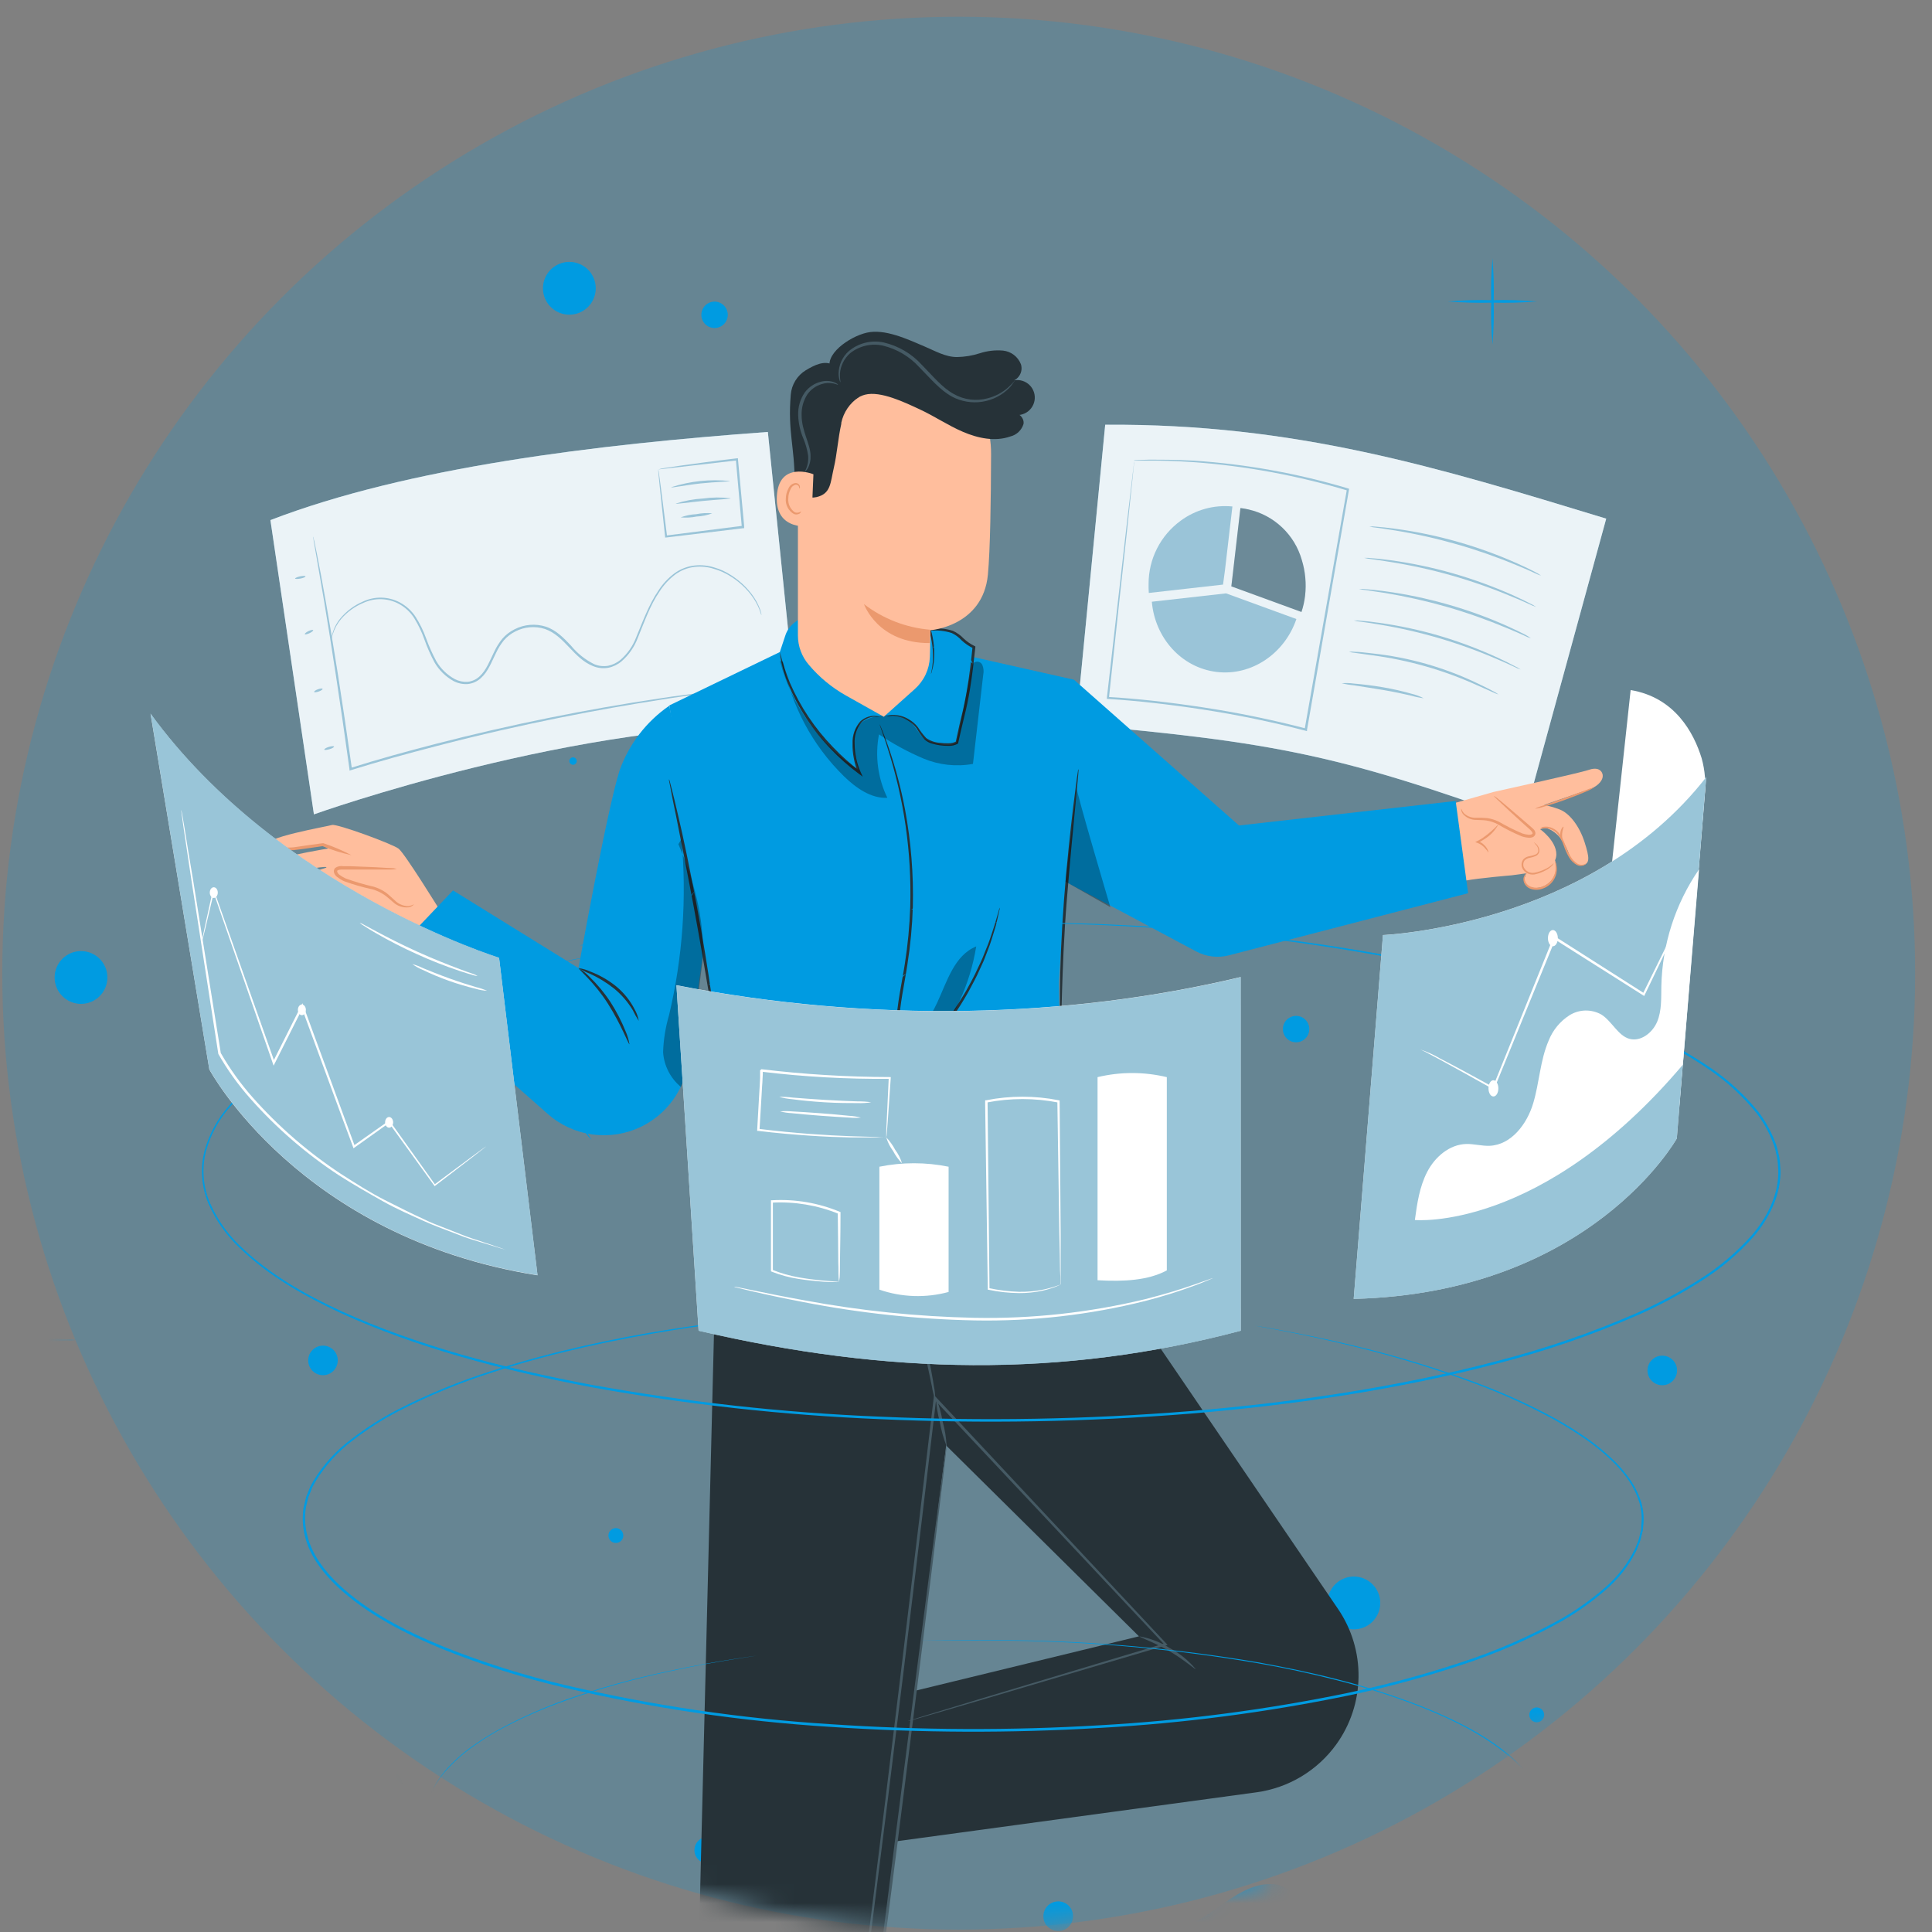 <svg width="101" height="101" viewBox="0 0 101 101" fill="none" xmlns="http://www.w3.org/2000/svg">
<rect x="0" y="0" width="101" height="101" fill="#808080" stroke="none"/>
<circle cx="50.119" cy="50.875" r="50" fill="#009BE1" fill-opacity="0.2"/>
<mask id="mask0_8_105" style="mask-type:alpha" maskUnits="userSpaceOnUse" x="0" y="0" width="101" height="101">
<circle cx="50.119" cy="50.875" r="50" fill="#D9D9D9"/>
</mask>
<g mask="url(#mask0_8_105)">
<path d="M78.529 107.291C78.286 105.942 76.943 104.754 75.618 105.065C76.724 104.153 76.732 102.319 75.861 101.184C74.99 100.049 73.465 99.557 72.032 99.601C70.599 99.644 69.224 100.146 67.895 100.68C68.547 99.85 67.591 98.555 66.539 98.497C65.486 98.439 64.543 99.096 63.687 99.71C62.831 100.323 61.846 100.961 60.804 100.799L61.774 101.192C64.114 101.546 66.474 102.091 68.498 103.314C70.523 104.536 72.194 106.529 72.543 108.87C72.893 111.21 71.661 113.829 69.442 114.649C70.943 114.727 72.442 114.445 73.812 113.826C75.182 113.206 76.383 112.268 77.316 111.088C78.15 110.007 78.771 108.637 78.529 107.291Z" fill="#009BE1"/>
<path d="M1.636 72.326C1.574 71.575 1.553 70.822 1.573 70.069C1.553 69.314 1.574 68.56 1.636 67.808C1.7 68.56 1.721 69.314 1.699 70.069C1.721 70.822 1.7 71.576 1.636 72.326V72.326Z" fill="#009BE1"/>
<path d="M3.971 70.052C3.194 70.115 2.415 70.136 1.636 70.115C0.858 70.136 0.079 70.115 -0.697 70.052C0.079 69.989 0.858 69.968 1.636 69.989C2.415 69.967 3.195 69.989 3.971 70.052V70.052Z" fill="#009BE1"/>
<path d="M91.726 95.541C91.662 94.791 91.641 94.037 91.663 93.284C91.641 92.53 91.662 91.775 91.726 91.023C91.788 91.775 91.809 92.53 91.789 93.284C91.809 94.037 91.788 94.79 91.726 95.541Z" fill="#009BE1"/>
<path d="M94.061 93.278C93.285 93.344 92.505 93.365 91.726 93.344C90.947 93.365 90.167 93.344 89.391 93.278C90.167 93.216 90.947 93.195 91.726 93.215C92.505 93.195 93.284 93.216 94.061 93.278Z" fill="#009BE1"/>
<path d="M78.023 18.021C77.959 17.269 77.938 16.515 77.96 15.761C77.938 15.008 77.959 14.254 78.023 13.503C78.085 14.254 78.106 15.008 78.086 15.761C78.106 16.515 78.085 17.269 78.023 18.021V18.021Z" fill="#009BE1"/>
<path d="M80.357 15.758C79.581 15.822 78.801 15.842 78.022 15.821C77.243 15.842 76.463 15.822 75.686 15.758C76.463 15.695 77.243 15.674 78.022 15.694C78.801 15.674 79.581 15.695 80.357 15.758V15.758Z" fill="#009BE1"/>
<path d="M4.235 52.48C4.997 52.48 5.615 51.862 5.615 51.1C5.615 50.338 4.997 49.72 4.235 49.72C3.473 49.72 2.855 50.338 2.855 51.1C2.855 51.862 3.473 52.48 4.235 52.48Z" fill="#009BE1"/>
<path d="M72.156 83.796C72.157 84.068 72.076 84.335 71.925 84.562C71.775 84.789 71.56 84.966 71.308 85.072C71.056 85.177 70.779 85.205 70.511 85.152C70.244 85.1 69.998 84.969 69.804 84.777C69.611 84.585 69.478 84.34 69.424 84.073C69.37 83.805 69.396 83.528 69.499 83.276C69.603 83.023 69.778 82.807 70.004 82.654C70.23 82.502 70.496 82.42 70.769 82.418C70.951 82.417 71.131 82.452 71.299 82.521C71.467 82.59 71.62 82.691 71.749 82.819C71.878 82.947 71.98 83.099 72.05 83.267C72.12 83.434 72.156 83.614 72.156 83.796Z" fill="#009BE1"/>
<path d="M31.144 15.071C31.144 15.344 31.063 15.611 30.912 15.838C30.76 16.064 30.545 16.241 30.293 16.346C30.04 16.45 29.763 16.477 29.495 16.424C29.228 16.371 28.982 16.24 28.789 16.047C28.596 15.854 28.464 15.608 28.411 15.34C28.358 15.072 28.385 14.795 28.49 14.543C28.594 14.291 28.771 14.075 28.998 13.924C29.225 13.772 29.491 13.691 29.764 13.691C30.13 13.691 30.481 13.836 30.74 14.095C30.999 14.354 31.144 14.705 31.144 15.071V15.071Z" fill="#009BE1"/>
<path d="M36.994 97.412C37.376 97.412 37.686 97.103 37.686 96.721C37.686 96.34 37.376 96.03 36.994 96.03C36.613 96.03 36.303 96.34 36.303 96.721C36.303 97.103 36.613 97.412 36.994 97.412Z" fill="#009BE1"/>
<path d="M21.032 93.275C21.032 93.411 20.992 93.545 20.917 93.659C20.841 93.773 20.733 93.862 20.607 93.915C20.481 93.968 20.342 93.982 20.207 93.955C20.073 93.929 19.95 93.863 19.853 93.767C19.756 93.67 19.69 93.547 19.663 93.413C19.636 93.279 19.65 93.139 19.702 93.013C19.754 92.887 19.843 92.779 19.957 92.703C20.07 92.626 20.204 92.586 20.341 92.586C20.431 92.586 20.521 92.603 20.605 92.638C20.689 92.672 20.765 92.723 20.829 92.787C20.894 92.851 20.945 92.927 20.979 93.01C21.014 93.094 21.032 93.184 21.032 93.275V93.275Z" fill="#009BE1"/>
<path d="M38.046 16.458C38.046 16.595 38.006 16.728 37.93 16.842C37.854 16.956 37.746 17.044 37.62 17.096C37.493 17.149 37.354 17.163 37.22 17.136C37.086 17.109 36.963 17.043 36.866 16.947C36.77 16.85 36.704 16.727 36.677 16.593C36.651 16.459 36.664 16.32 36.717 16.193C36.769 16.067 36.858 15.959 36.971 15.883C37.085 15.807 37.218 15.767 37.355 15.767C37.538 15.767 37.714 15.84 37.843 15.97C37.973 16.099 38.046 16.275 38.046 16.458V16.458Z" fill="#009BE1"/>
<path d="M68.447 53.798C68.447 53.935 68.407 54.069 68.331 54.182C68.255 54.296 68.147 54.385 68.021 54.437C67.894 54.489 67.755 54.503 67.621 54.476C67.487 54.45 67.364 54.384 67.267 54.287C67.171 54.19 67.105 54.067 67.078 53.933C67.052 53.799 67.065 53.66 67.118 53.534C67.17 53.407 67.258 53.3 67.372 53.224C67.486 53.148 67.619 53.107 67.756 53.107C67.847 53.107 67.937 53.125 68.021 53.16C68.105 53.194 68.181 53.245 68.245 53.309C68.309 53.374 68.36 53.45 68.395 53.534C68.429 53.618 68.447 53.708 68.447 53.798V53.798Z" fill="#009BE1"/>
<path d="M40.141 22.58C31.151 23.233 21.335 24.423 14.137 27.188L16.412 42.571C16.412 42.571 30.361 37.577 41.713 37.924L40.141 22.58Z" fill="#9AC4D8"/>
<g opacity="0.8">
<path d="M40.141 22.583C31.151 23.235 21.334 24.426 14.137 27.19L16.411 42.573C16.411 42.573 30.361 37.58 41.713 37.926L40.141 22.583Z" fill="white"/>
</g>
<path d="M39.485 35.901L39.397 35.916L39.143 35.953L38.173 36.074C37.746 36.125 37.224 36.188 36.62 36.275C36.017 36.362 35.328 36.45 34.571 36.576C31.538 37.044 27.361 37.817 22.826 39.001C21.25 39.408 19.73 39.828 18.34 40.264L18.27 40.284V40.213C17.785 36.687 17.314 33.646 16.953 31.483C16.769 30.411 16.621 29.543 16.519 28.959C16.468 28.67 16.429 28.444 16.4 28.284C16.4 28.212 16.381 28.153 16.373 28.11C16.37 28.09 16.37 28.069 16.373 28.049C16.381 28.068 16.387 28.087 16.39 28.107C16.39 28.151 16.412 28.209 16.429 28.279C16.461 28.439 16.507 28.663 16.567 28.951C16.684 29.536 16.846 30.392 17.035 31.468C17.419 33.622 17.904 36.663 18.398 40.199L18.318 40.15C19.713 39.709 21.228 39.287 22.812 38.88C26.688 37.881 30.614 37.086 34.574 36.498C35.333 36.379 36.029 36.299 36.628 36.219C37.227 36.139 37.755 36.081 38.182 36.037L39.167 35.938L39.424 35.916C39.444 35.909 39.464 35.904 39.485 35.901V35.901Z" fill="#9AC4D8"/>
<path d="M39.799 32.157C39.799 32.157 39.765 32.05 39.695 31.849C39.579 31.564 39.423 31.297 39.232 31.056C38.929 30.674 38.559 30.349 38.141 30.098C38.024 30.021 37.886 29.962 37.752 29.892C37.61 29.83 37.463 29.777 37.314 29.735C36.99 29.632 36.649 29.599 36.312 29.637C35.943 29.678 35.591 29.816 35.294 30.038C34.972 30.283 34.696 30.582 34.479 30.923C33.994 31.624 33.7 32.477 33.336 33.362C33.159 33.83 32.868 34.247 32.49 34.575C32.288 34.744 32.047 34.86 31.789 34.912C31.522 34.957 31.248 34.925 30.999 34.82C29.975 34.415 29.519 33.234 28.484 32.88C27.975 32.719 27.424 32.764 26.949 33.006C26.717 33.121 26.51 33.281 26.34 33.477C26.179 33.676 26.043 33.894 25.935 34.126C25.705 34.582 25.53 35.096 25.14 35.448C24.948 35.627 24.702 35.737 24.441 35.761C24.189 35.776 23.938 35.722 23.714 35.606C23.296 35.374 22.949 35.033 22.71 34.619C22.502 34.229 22.325 33.823 22.178 33.406C22.042 33.024 21.866 32.657 21.652 32.312C21.453 31.999 21.176 31.742 20.849 31.566C20.567 31.416 20.254 31.333 19.934 31.324C19.615 31.315 19.297 31.379 19.006 31.512C18.555 31.698 18.154 31.987 17.835 32.356C17.636 32.591 17.486 32.864 17.396 33.159C17.333 33.36 17.326 33.474 17.316 33.472C17.322 33.363 17.341 33.256 17.372 33.151C17.452 32.849 17.597 32.567 17.796 32.325C18.115 31.943 18.52 31.642 18.977 31.447C19.278 31.306 19.607 31.236 19.939 31.243C20.271 31.25 20.597 31.334 20.891 31.488C21.233 31.669 21.524 31.934 21.735 32.259C21.954 32.609 22.136 32.981 22.276 33.37C22.423 33.779 22.6 34.177 22.807 34.56C23.038 34.957 23.373 35.283 23.777 35.502C23.982 35.609 24.212 35.658 24.444 35.645C24.679 35.62 24.899 35.52 25.072 35.358C25.43 35.031 25.605 34.536 25.835 34.073C25.948 33.83 26.09 33.602 26.258 33.394C26.438 33.186 26.658 33.017 26.905 32.895C27.41 32.637 27.997 32.589 28.537 32.761C29.088 32.943 29.483 33.367 29.849 33.751C30.179 34.157 30.593 34.487 31.062 34.721C31.291 34.818 31.544 34.847 31.789 34.806C32.027 34.756 32.249 34.65 32.437 34.495C32.799 34.179 33.079 33.779 33.252 33.331C33.613 32.456 33.931 31.59 34.416 30.879C34.64 30.528 34.926 30.221 35.26 29.972C35.572 29.744 35.939 29.603 36.324 29.562C36.672 29.526 37.024 29.563 37.357 29.672C37.51 29.717 37.66 29.773 37.806 29.839C38.389 30.122 38.898 30.537 39.292 31.051C39.482 31.3 39.633 31.575 39.741 31.869C39.767 31.948 39.788 32.029 39.804 32.111C39.803 32.127 39.802 32.142 39.799 32.157V32.157Z" fill="#9AC4D8"/>
<path d="M15.972 30.131C15.972 30.165 15.861 30.216 15.71 30.245C15.56 30.274 15.431 30.27 15.427 30.245C15.422 30.221 15.536 30.16 15.686 30.131C15.836 30.102 15.96 30.097 15.972 30.131Z" fill="#9AC4D8"/>
<path d="M16.371 32.942C16.385 32.976 16.298 33.046 16.174 33.104C16.051 33.162 15.932 33.182 15.932 33.15C15.932 33.119 16.007 33.048 16.131 32.99C16.254 32.932 16.356 32.917 16.371 32.942Z" fill="#9AC4D8"/>
<path d="M16.867 36.012C16.867 36.046 16.787 36.107 16.663 36.15C16.54 36.194 16.421 36.201 16.421 36.17C16.421 36.138 16.501 36.075 16.625 36.032C16.748 35.988 16.855 35.981 16.867 36.012Z" fill="#9AC4D8"/>
<path d="M17.465 39.029C17.465 39.063 17.37 39.126 17.222 39.167C17.074 39.208 16.965 39.22 16.955 39.186C16.946 39.152 17.047 39.092 17.183 39.048C17.319 39.005 17.453 38.997 17.465 39.029Z" fill="#9AC4D8"/>
<path d="M34.419 24.54C34.513 24.506 34.612 24.483 34.712 24.472C34.906 24.441 35.197 24.397 35.549 24.346C36.276 24.244 37.297 24.103 38.522 23.96H38.58V24.018C38.675 25.052 38.786 26.24 38.903 27.501V27.554V27.615H38.842L34.824 28.1H34.768V28.047C34.656 26.992 34.562 26.107 34.494 25.478C34.465 25.183 34.443 24.947 34.423 24.768C34.414 24.687 34.409 24.606 34.409 24.525C34.428 24.61 34.443 24.696 34.453 24.782C34.479 24.962 34.511 25.202 34.552 25.51C34.632 26.136 34.741 27.004 34.874 28.047L34.814 27.998L38.832 27.486L38.776 27.554V27.503C38.665 26.242 38.561 25.052 38.468 24.018L38.532 24.069L34.419 24.54Z" fill="#9AC4D8"/>
<path d="M38.154 25.146C38.154 25.184 37.462 25.182 36.618 25.274C35.774 25.366 35.098 25.517 35.088 25.471C36.076 25.15 37.12 25.039 38.154 25.146V25.146Z" fill="#9AC4D8"/>
<path d="M38.197 26.049C38.197 26.085 37.552 26.11 36.764 26.187C35.976 26.265 35.336 26.362 35.328 26.326C35.789 26.176 36.268 26.088 36.752 26.061C37.231 25.994 37.717 25.99 38.197 26.049V26.049Z" fill="#9AC4D8"/>
<path d="M37.234 26.836C36.971 26.935 36.694 26.991 36.414 27.003C36.14 27.059 35.86 27.073 35.582 27.047C35.844 26.95 36.12 26.893 36.399 26.88C36.674 26.824 36.955 26.809 37.234 26.836V26.836Z" fill="#9AC4D8"/>
<path d="M83.968 27.116C75.165 24.434 67.737 22.142 57.777 22.205L56.254 37.879C66.612 38.795 70.077 39.474 79.637 42.935L83.968 27.116Z" fill="#9AC4D8"/>
<g opacity="0.8">
<path d="M83.969 27.113C75.166 24.431 67.738 22.14 57.778 22.203L56.255 37.876C66.612 38.793 70.078 39.472 79.638 42.932L83.969 27.113Z" fill="white"/>
</g>
<path d="M64.039 29.802L64.427 26.477C63.46 26.381 62.492 26.649 61.713 27.229C61.197 27.607 60.777 28.102 60.487 28.672C60.197 29.242 60.046 29.873 60.045 30.513C60.041 30.675 60.045 30.837 60.057 30.998L63.937 30.561L64.039 29.802Z" fill="#9AC4D8"/>
<path d="M68.052 29.262C67.867 28.617 67.513 28.034 67.026 27.572C66.54 27.11 65.939 26.787 65.285 26.636L65.169 26.612L65.093 26.595L64.865 26.561H64.846L64.463 29.871L64.371 30.652L68.037 31.991C68.13 31.714 68.193 31.429 68.227 31.139C68.299 30.508 68.24 29.869 68.052 29.262V29.262Z" fill="#9AC4D8"/>
<g opacity="0.3">
<path d="M68.052 29.265C67.867 28.62 67.513 28.037 67.026 27.575C66.54 27.113 65.939 26.79 65.285 26.638L65.169 26.614L65.094 26.597L64.866 26.563H64.846L64.463 29.873L64.371 30.654L68.038 31.993C68.13 31.717 68.194 31.431 68.227 31.142C68.299 30.511 68.24 29.872 68.052 29.265V29.265Z" fill="black"/>
</g>
<path d="M64.095 31.02L60.215 31.457C60.377 33.339 61.75 34.898 63.593 35.126C65.436 35.354 67.165 34.156 67.772 32.361L64.105 31.023" fill="#9AC4D8"/>
<path d="M80.566 30.094C80.448 30.058 80.333 30.011 80.224 29.955C80.008 29.856 79.693 29.713 79.3 29.555C78.281 29.129 77.238 28.763 76.176 28.459C75.113 28.154 74.033 27.911 72.941 27.732C72.524 27.664 72.182 27.615 71.947 27.584C71.824 27.575 71.702 27.553 71.583 27.52C71.707 27.516 71.831 27.52 71.954 27.535C72.197 27.552 72.534 27.588 72.956 27.644C75.158 27.944 77.307 28.556 79.336 29.463C79.724 29.638 80.034 29.788 80.246 29.9C80.358 29.955 80.465 30.02 80.566 30.094Z" fill="#9AC4D8"/>
<path d="M80.299 31.728C80.181 31.691 80.067 31.643 79.957 31.587C79.741 31.491 79.426 31.345 79.033 31.19C76.994 30.331 74.859 29.722 72.674 29.376C72.257 29.308 71.915 29.259 71.68 29.228C71.558 29.216 71.436 29.195 71.317 29.165C71.44 29.157 71.565 29.162 71.688 29.179C71.93 29.194 72.267 29.23 72.689 29.286C73.789 29.437 74.876 29.665 75.944 29.97C77.011 30.276 78.055 30.656 79.07 31.107C79.458 31.282 79.768 31.432 79.979 31.544C80.092 31.594 80.199 31.656 80.299 31.728Z" fill="#9AC4D8"/>
<path d="M80.032 33.368C79.915 33.333 79.8 33.286 79.691 33.23C79.475 33.133 79.159 32.988 78.767 32.83C77.748 32.403 76.705 32.034 75.643 31.727C74.579 31.423 73.499 31.18 72.408 30.999C71.991 30.934 71.651 30.883 71.414 30.851C71.291 30.842 71.169 30.821 71.05 30.788C71.174 30.783 71.298 30.788 71.421 30.803C71.663 30.82 72.001 30.856 72.422 30.912C73.522 31.062 74.61 31.291 75.677 31.596C76.745 31.899 77.79 32.279 78.803 32.733C79.191 32.908 79.501 33.058 79.712 33.169C79.825 33.225 79.933 33.292 80.032 33.368V33.368Z" fill="#9AC4D8"/>
<path d="M79.498 35C79.384 34.963 79.273 34.916 79.166 34.862C78.957 34.763 78.652 34.62 78.273 34.464C76.299 33.608 74.227 32.998 72.104 32.648C71.696 32.58 71.376 32.532 71.134 32.5C71.014 32.491 70.895 32.47 70.78 32.437C70.9 32.431 71.021 32.435 71.141 32.452C71.371 32.466 71.704 32.502 72.111 32.561C73.181 32.711 74.239 32.94 75.276 33.245C76.313 33.553 77.327 33.936 78.31 34.389C78.686 34.564 78.986 34.714 79.188 34.826C79.296 34.874 79.4 34.933 79.498 35V35Z" fill="#9AC4D8"/>
<path d="M78.339 36.306C78.237 36.275 78.137 36.235 78.041 36.187L77.238 35.831C75.482 35.034 73.617 34.502 71.704 34.252L70.834 34.13C70.726 34.121 70.62 34.102 70.516 34.075C70.623 34.062 70.731 34.062 70.838 34.075C71.047 34.075 71.345 34.114 71.714 34.155C73.645 34.359 75.526 34.896 77.275 35.741C77.612 35.901 77.879 36.037 78.063 36.136C78.161 36.183 78.254 36.24 78.339 36.306V36.306Z" fill="#9AC4D8"/>
<path d="M74.428 36.502C74.216 36.476 74.007 36.433 73.802 36.374C73.419 36.284 72.888 36.168 72.296 36.068C71.704 35.969 71.163 35.891 70.773 35.826C70.56 35.807 70.349 35.771 70.142 35.717C70.356 35.7 70.571 35.706 70.783 35.736C71.178 35.77 71.721 35.828 72.318 35.932C72.826 36.019 73.329 36.134 73.824 36.277C74.033 36.329 74.236 36.404 74.428 36.502V36.502Z" fill="#9AC4D8"/>
<path d="M59.293 24.06L59.497 24.048L60.103 24.029C60.637 24.029 61.413 24.029 62.402 24.08C65.14 24.262 67.849 24.75 70.478 25.535L70.522 25.549V25.595C69.915 29.07 69.192 33.2 68.421 37.619C68.39 37.798 68.358 37.978 68.327 38.153V38.221L68.259 38.203C66.483 37.738 64.683 37.367 62.868 37.09C61.129 36.824 59.473 36.635 57.925 36.538H57.865V36.479C58.289 32.771 58.646 29.667 58.895 27.482C59.022 26.401 59.123 25.542 59.191 24.96C59.225 24.674 59.254 24.453 59.271 24.298C59.271 24.228 59.288 24.172 59.293 24.128C59.298 24.084 59.293 24.072 59.293 24.075C59.295 24.095 59.295 24.115 59.293 24.136C59.293 24.179 59.293 24.237 59.276 24.31C59.262 24.468 59.237 24.693 59.208 24.984C59.148 25.576 59.056 26.439 58.942 27.521C58.699 29.703 58.369 32.795 57.971 36.494L57.918 36.433C59.468 36.525 61.132 36.712 62.873 36.976C64.693 37.252 66.497 37.623 68.278 38.087L68.201 38.138C68.232 37.963 68.264 37.784 68.295 37.605C69.074 33.186 69.801 29.058 70.412 25.586L70.449 25.646C67.829 24.859 65.131 24.36 62.402 24.16C61.418 24.094 60.637 24.077 60.113 24.08H59.298L59.293 24.06Z" fill="#9AC4D8"/>
<path d="M48.312 64.186L58.283 66.394L59.807 64.186L59.562 61.343L58.047 59.958H52.825L47.946 64.352" fill="#009BE1"/>
<g opacity="0.3">
<path d="M48.312 64.187L58.283 66.395L59.807 64.187L59.562 61.345L58.047 59.96H52.825L47.946 64.353" fill="black"/>
</g>
<path d="M63.51 43.658L76.097 41.968L78.069 41.404C78.069 41.404 82.607 40.407 83.029 40.255C83.519 40.081 83.722 40.275 83.773 40.458C83.855 40.74 83.578 41.069 83.162 41.233C83.021 41.289 80.72 42.078 80.72 42.078C80.984 42.134 81.244 42.209 81.497 42.303C82.046 42.489 82.573 43.199 82.838 44.027C83.102 44.855 83.105 45.108 82.787 45.227C82.726 45.245 82.662 45.25 82.598 45.241C82.535 45.233 82.475 45.21 82.421 45.176C82.243 45.068 82.109 44.9 82.043 44.703C81.601 43.382 80.776 43.278 80.776 43.278L80.517 43.351C80.517 43.351 81.362 43.945 81.362 44.666C81.36 44.772 81.337 44.876 81.294 44.973C81.357 45.152 81.371 45.345 81.337 45.531C81.302 45.718 81.22 45.892 81.097 46.037C80.974 46.182 80.816 46.292 80.638 46.357C80.459 46.422 80.267 46.439 80.08 46.407C79.9 46.373 79.703 46.266 79.677 46.086C79.672 45.988 79.693 45.891 79.737 45.804C79.755 45.755 79.77 45.705 79.782 45.655L79.027 45.759C79.027 45.759 77.317 45.9 76.582 46.041L64.797 49.59C64.41 49.707 64.003 49.747 63.6 49.706C63.197 49.665 62.807 49.544 62.451 49.35C62.095 49.157 61.782 48.895 61.528 48.579C61.275 48.263 61.087 47.9 60.975 47.511V47.511C60.856 47.09 60.829 46.648 60.896 46.216C60.963 45.783 61.122 45.371 61.362 45.005C61.603 44.64 61.919 44.33 62.29 44.098C62.66 43.865 63.076 43.715 63.51 43.658V43.658Z" fill="#FFBE9D"/>
<path d="M76.394 42.277C76.421 42.407 76.488 42.526 76.585 42.615C76.683 42.705 76.806 42.763 76.938 42.779C77.197 42.832 77.467 42.798 77.729 42.832C78.512 42.939 79.123 43.652 79.909 43.719C80.019 43.719 80.16 43.719 80.191 43.601C80.222 43.483 80.137 43.412 80.061 43.345L78.09 41.607" fill="#FFBE9D"/>
<path d="M78.097 41.607C78.18 41.654 78.257 41.71 78.328 41.773C78.469 41.889 78.675 42.055 78.922 42.269L79.793 43.015L80.041 43.232C80.117 43.308 80.246 43.373 80.269 43.553C80.269 43.597 80.257 43.641 80.233 43.678C80.209 43.715 80.174 43.744 80.134 43.762C80.067 43.789 79.994 43.801 79.922 43.795C79.794 43.786 79.667 43.76 79.545 43.719C79.111 43.537 78.69 43.324 78.286 43.083C78.109 42.992 77.919 42.929 77.723 42.897C77.54 42.869 77.359 42.874 77.196 42.863C77.061 42.867 76.927 42.841 76.802 42.788C76.678 42.734 76.567 42.654 76.478 42.553C76.362 42.393 76.385 42.272 76.39 42.272C76.421 42.357 76.466 42.437 76.523 42.508C76.612 42.594 76.719 42.66 76.835 42.701C76.951 42.743 77.075 42.76 77.199 42.751C77.379 42.747 77.56 42.752 77.74 42.767C77.948 42.797 78.152 42.859 78.342 42.95C78.744 43.183 79.16 43.391 79.587 43.573C79.698 43.607 79.812 43.63 79.928 43.641C80.038 43.641 80.131 43.609 80.12 43.553C80.108 43.497 80.029 43.407 79.945 43.334L79.697 43.114L78.852 42.342L78.289 41.812C78.156 41.689 78.089 41.615 78.097 41.607Z" fill="#EB996E"/>
<path d="M80.509 43.329C80.671 43.289 80.841 43.289 81.004 43.329C81.174 43.374 81.326 43.473 81.435 43.61C81.57 43.789 81.674 43.987 81.745 44.199C81.818 44.416 81.912 44.626 82.027 44.824C82.126 44.991 82.268 45.128 82.438 45.221C82.498 45.252 82.564 45.268 82.631 45.268C82.698 45.268 82.764 45.252 82.824 45.221C82.906 45.179 82.936 45.137 82.934 45.134C82.931 45.131 82.889 45.157 82.81 45.188C82.754 45.206 82.695 45.213 82.636 45.207C82.577 45.201 82.52 45.183 82.469 45.154C82.317 45.058 82.192 44.926 82.103 44.771C81.99 44.575 81.895 44.368 81.821 44.154C81.745 43.934 81.633 43.728 81.489 43.545C81.367 43.393 81.197 43.285 81.007 43.239C80.88 43.207 80.748 43.207 80.621 43.239C80.548 43.295 80.506 43.323 80.509 43.329Z" fill="#EB996E"/>
<path d="M83.337 41.162C83.179 41.199 83.025 41.251 82.877 41.317L81.785 41.72L80.692 42.106C80.536 42.147 80.385 42.205 80.241 42.278C80.402 42.259 80.561 42.223 80.714 42.17C80.996 42.089 81.396 41.965 81.824 41.81C82.252 41.655 82.638 41.503 82.911 41.382C83.061 41.325 83.204 41.251 83.337 41.162Z" fill="#EB996E"/>
<path d="M80.177 44.025C80.177 44.025 80.21 44.07 80.275 44.141C80.323 44.185 80.36 44.239 80.385 44.298C80.41 44.358 80.421 44.423 80.419 44.487C80.412 44.529 80.395 44.568 80.369 44.6C80.343 44.633 80.308 44.658 80.269 44.673C80.172 44.713 80.07 44.742 79.965 44.758C79.833 44.774 79.712 44.838 79.624 44.938C79.584 44.998 79.557 45.066 79.547 45.138C79.538 45.21 79.545 45.283 79.568 45.352C79.592 45.419 79.629 45.481 79.678 45.533C79.726 45.585 79.785 45.627 79.85 45.656C79.967 45.713 80.099 45.733 80.227 45.712C80.431 45.669 80.628 45.596 80.81 45.496C80.936 45.432 81.051 45.347 81.148 45.245C81.185 45.208 81.212 45.162 81.227 45.113C81.227 45.113 81.191 45.155 81.12 45.217C81.018 45.305 80.903 45.378 80.779 45.434C80.601 45.523 80.412 45.587 80.216 45.625C80.102 45.645 79.984 45.626 79.882 45.572C79.78 45.517 79.699 45.43 79.653 45.324C79.633 45.27 79.627 45.212 79.634 45.154C79.641 45.097 79.661 45.042 79.692 44.994C79.765 44.912 79.865 44.859 79.974 44.845C80.085 44.824 80.192 44.79 80.295 44.744C80.343 44.721 80.385 44.686 80.417 44.643C80.448 44.599 80.468 44.549 80.475 44.496C80.476 44.422 80.46 44.349 80.428 44.283C80.396 44.217 80.35 44.158 80.292 44.113C80.227 44.059 80.179 44.02 80.177 44.025Z" fill="#EB996E"/>
<path d="M79.906 45.594C79.906 45.594 79.853 45.594 79.782 45.654C79.734 45.697 79.695 45.751 79.671 45.812C79.647 45.872 79.636 45.938 79.641 46.003C79.654 46.1 79.691 46.193 79.75 46.271C79.808 46.35 79.887 46.412 79.977 46.451C80.195 46.538 80.44 46.538 80.658 46.451C80.879 46.374 81.069 46.229 81.202 46.037C81.308 45.881 81.372 45.701 81.385 45.513C81.395 45.387 81.381 45.261 81.343 45.141C81.334 45.096 81.314 45.054 81.286 45.017C81.317 45.178 81.328 45.341 81.317 45.504C81.292 45.695 81.214 45.875 81.092 46.024C80.97 46.173 80.809 46.286 80.627 46.349C80.43 46.426 80.211 46.426 80.013 46.349C79.935 46.318 79.866 46.268 79.813 46.203C79.76 46.138 79.724 46.06 79.709 45.977C79.702 45.921 79.707 45.864 79.724 45.809C79.741 45.755 79.77 45.705 79.808 45.662C79.864 45.62 79.912 45.603 79.906 45.594Z" fill="#EB996E"/>
<path d="M77.813 44.565C77.813 44.565 77.813 44.475 77.731 44.346C77.623 44.174 77.462 44.042 77.272 43.971V44.056C77.369 44.01 77.463 43.957 77.553 43.898C77.887 43.705 78.16 43.423 78.342 43.084C78.087 43.357 77.804 43.602 77.497 43.816C77.401 43.875 77.308 43.929 77.216 43.974L77.12 44.025L77.221 44.058C77.396 44.12 77.55 44.232 77.663 44.38C77.767 44.489 77.799 44.568 77.813 44.565Z" fill="#EB996E"/>
<path d="M81.731 43.216C81.714 43.2 81.582 43.346 81.565 43.58C81.548 43.813 81.661 43.974 81.683 43.96C81.706 43.946 81.647 43.788 81.664 43.585C81.681 43.383 81.757 43.233 81.731 43.216Z" fill="#EB996E"/>
<path d="M23.002 47.598C23.002 47.598 21.166 44.621 20.839 44.367C20.512 44.114 17.602 43.049 17.355 43.128C17.107 43.207 13.58 43.807 13.975 44.227C14.369 44.646 16.839 44.19 16.839 44.19L17.172 44.356C17.172 44.356 15.045 44.694 14.597 44.953C14.149 45.212 14.316 45.694 14.718 45.654C15.121 45.615 16.952 45.257 17.062 45.333C17.172 45.409 15.053 45.832 14.825 45.964C14.518 46.147 14.487 46.691 14.876 46.666C15.104 46.649 17.101 46.133 17.101 46.133C16.511 46.351 15.934 46.601 15.372 46.883C15.132 47.111 15.321 47.446 15.653 47.378C15.89 47.328 17.008 46.792 17.324 46.725C17.324 46.725 17.605 46.804 17.887 47.401C18.011 47.682 18.58 49.415 19.619 49.392C20.54 49.372 21.444 50.13 21.444 50.13L23.002 47.598Z" fill="#FFBE9D"/>
<path d="M13.992 44.234C14.191 44.337 14.41 44.398 14.634 44.411C14.874 44.446 15.118 44.456 15.361 44.442C15.642 44.411 15.924 44.372 16.234 44.327L16.893 44.231H16.853C17.346 44.434 17.855 44.593 18.374 44.707C17.903 44.459 17.412 44.249 16.907 44.082H16.89H16.867L16.214 44.169L15.349 44.296C15.115 44.314 14.88 44.314 14.645 44.296C14.245 44.268 13.997 44.209 13.992 44.234Z" fill="#EB996E"/>
<path d="M21.625 47.255C21.505 47.34 21.362 47.386 21.215 47.386C21.068 47.386 20.925 47.34 20.805 47.255C20.554 47.103 20.36 46.872 20.121 46.692C19.405 46.185 18.372 46.306 17.679 45.765C17.583 45.692 17.487 45.568 17.541 45.458C17.594 45.348 17.727 45.346 17.842 45.348L20.746 45.416" fill="#FFBE9D"/>
<path d="M20.745 45.419C20.643 45.393 20.538 45.38 20.433 45.379C20.23 45.379 19.937 45.348 19.588 45.334L18.317 45.283H17.948C17.875 45.27 17.8 45.27 17.727 45.286C17.654 45.301 17.584 45.331 17.523 45.374C17.487 45.41 17.463 45.456 17.454 45.507C17.446 45.557 17.453 45.609 17.475 45.655C17.508 45.729 17.558 45.794 17.622 45.844C17.734 45.931 17.856 46.006 17.985 46.066C18.477 46.245 18.98 46.389 19.492 46.498C19.703 46.561 19.903 46.656 20.086 46.779C20.255 46.895 20.396 47.035 20.54 47.151C20.647 47.254 20.776 47.333 20.917 47.382C21.058 47.43 21.208 47.448 21.357 47.433C21.573 47.393 21.638 47.275 21.638 47.275C21.55 47.322 21.455 47.354 21.357 47.371C21.219 47.371 21.084 47.343 20.958 47.288C20.832 47.234 20.718 47.155 20.624 47.055C20.492 46.94 20.343 46.793 20.174 46.661C19.981 46.527 19.769 46.425 19.546 46.357C19.044 46.242 18.55 46.097 18.067 45.923C17.949 45.868 17.838 45.801 17.734 45.723C17.641 45.647 17.596 45.543 17.647 45.503C17.698 45.464 17.83 45.455 17.954 45.458H18.32H19.593C19.954 45.458 20.247 45.458 20.438 45.458C20.542 45.459 20.645 45.445 20.745 45.419V45.419Z" fill="#EB996E"/>
<path d="M44.115 117.913L49.645 74.129L47.876 63.95L37.454 64.513L36.15 117.105C36.144 117.294 36.206 117.48 36.325 117.628C36.444 117.777 36.611 117.877 36.798 117.913L42.87 118.851C43.014 118.873 43.16 118.866 43.301 118.83C43.442 118.795 43.574 118.731 43.69 118.644C43.806 118.556 43.904 118.447 43.977 118.321C44.05 118.196 44.097 118.057 44.115 117.913V117.913Z" fill="#263238"/>
<path d="M49.484 75.589L59.542 85.543L45.074 89.061L46.102 96.361L65.688 93.697C66.516 93.583 67.313 93.303 68.029 92.873C68.746 92.442 69.368 91.871 69.857 91.193V91.193C70.598 90.166 71.004 88.936 71.021 87.67C71.038 86.404 70.665 85.164 69.953 84.118L54.692 61.72L47.876 63.942L49.484 75.589Z" fill="#263238"/>
<path d="M48.928 73.062C49.092 73.464 49.209 73.884 49.278 74.313C49.397 74.73 49.466 75.16 49.483 75.594C49.322 75.192 49.204 74.772 49.134 74.344C49.018 73.925 48.949 73.496 48.928 73.062V73.062Z" fill="#455A64"/>
<path d="M47.456 89.974L47.695 89.895L48.399 89.676L51.097 88.856L60.916 85.904L60.891 85.997L48.819 73.139L48.946 73.1C48.706 75.12 48.455 77.229 48.202 79.381C46.957 89.803 45.785 99.244 44.881 106.066C44.431 109.477 44.036 112.234 43.755 114.138C43.594 115.084 43.473 115.828 43.377 116.321C43.326 116.566 43.284 116.752 43.256 116.884C43.228 117.017 43.211 117.076 43.211 117.076C43.211 117.076 43.211 117.008 43.242 116.881C43.273 116.755 43.304 116.56 43.349 116.318C43.45 115.822 43.546 115.082 43.698 114.132C43.98 112.226 44.352 109.468 44.785 106.054C45.667 99.233 46.819 89.794 48.064 79.367C48.32 77.215 48.571 75.106 48.81 73.086L48.827 72.931L48.934 73.044L60.975 85.924L61.037 85.992L60.95 86.017L51.117 88.924L48.407 89.715L47.701 89.918C47.548 89.974 47.456 89.974 47.456 89.974Z" fill="#455A64"/>
<path d="M44.208 117.08C44.168 117.08 45.317 107.785 46.774 96.324C48.23 84.864 49.444 75.583 49.483 75.588C49.523 75.594 48.376 84.883 46.92 96.344C45.464 107.805 44.25 117.083 44.208 117.08Z" fill="#455A64"/>
<path d="M47.853 68.426C47.954 68.644 48.031 68.871 48.084 69.105C48.208 69.527 48.365 70.122 48.506 70.781C48.647 71.44 48.757 72.043 48.822 72.471C48.871 72.705 48.895 72.944 48.892 73.183C48.812 72.958 48.755 72.725 48.72 72.488C48.616 72.006 48.495 71.434 48.363 70.798C48.23 70.161 48.081 69.598 47.985 69.108C47.918 68.886 47.873 68.657 47.853 68.426V68.426Z" fill="#455A64"/>
<path d="M48.497 67.574C48.497 67.574 48.638 67.436 48.906 67.529C48.983 67.557 49.052 67.605 49.105 67.669C49.159 67.732 49.195 67.808 49.21 67.889C49.229 67.991 49.218 68.096 49.177 68.192C49.137 68.287 49.069 68.368 48.982 68.424C48.893 68.472 48.791 68.492 48.691 68.481C48.59 68.471 48.495 68.43 48.418 68.365C48.355 68.311 48.309 68.239 48.285 68.158C48.263 68.077 48.264 67.992 48.289 67.912C48.317 67.807 48.385 67.717 48.477 67.661C48.542 67.624 48.584 67.624 48.587 67.633C48.49 67.709 48.421 67.815 48.39 67.934C48.377 67.994 48.38 68.056 48.401 68.114C48.421 68.172 48.458 68.223 48.506 68.261C48.564 68.307 48.635 68.335 48.709 68.341C48.783 68.348 48.857 68.333 48.922 68.298C48.984 68.255 49.032 68.197 49.062 68.129C49.092 68.061 49.102 67.985 49.092 67.912C49.081 67.851 49.056 67.794 49.019 67.745C48.982 67.695 48.933 67.656 48.877 67.63C48.758 67.579 48.627 67.559 48.497 67.574V67.574Z" fill="#455A64"/>
<path d="M62.505 87.255C62.474 87.286 61.908 86.765 61.097 86.297C60.286 85.83 59.553 85.587 59.567 85.545C60.139 85.645 60.684 85.858 61.173 86.17C61.683 86.442 62.136 86.81 62.505 87.255V87.255Z" fill="#455A64"/>
<path d="M40.767 34.088L34.993 36.876L37.483 54.249L36.505 62.045C36.443 62.54 36.503 63.043 36.68 63.509C36.857 63.975 37.147 64.39 37.522 64.718V64.718L46.848 64.535L53.371 60.955L56.371 60.448L55.143 54.514L55.706 46.095L62.531 49.737C63.056 50.018 63.669 50.092 64.246 49.942L76.749 46.695L76.098 41.873L64.77 43.154L56.143 35.533L49.721 34.088L48.583 32.198H42.012L41.541 32.541C41.322 32.706 41.156 32.933 41.065 33.192L40.767 34.088Z" fill="#009BE1"/>
<path d="M34.992 36.891C33.791 37.716 32.882 38.899 32.392 40.271C31.733 42.321 30.243 50.611 30.243 50.611L23.683 46.549L19.903 50.523L28.635 58.235C29.29 58.814 30.102 59.186 30.968 59.306C31.834 59.426 32.717 59.287 33.505 58.908V58.908C34.166 58.589 34.739 58.111 35.171 57.517C35.603 56.923 35.881 56.231 35.98 55.503L37.053 47.642L34.992 36.891Z" fill="#009BE1"/>
<path d="M54.692 61.724L54.286 61.127L49.969 61.924L49.174 63.763L54.692 61.724Z" fill="#FFBE9D"/>
<path d="M37.522 64.723C41.381 66.275 45.501 65.703 49.174 63.757C50.284 63.168 51.312 62.439 52.427 61.859C53.543 61.278 54.776 60.853 56.03 60.94C57.283 61.028 58.545 61.718 59.046 62.87C59.548 64.022 59.046 65.588 57.866 66.019L58.283 66.391C60.015 65.585 60.838 63.253 59.993 61.538C59.345 60.225 57.982 59.439 56.985 58.366C55.517 56.789 55.365 53.736 55.354 51.358" fill="#009BE1"/>
<path d="M45.985 37.465C45.891 37.473 45.797 37.473 45.703 37.465C45.445 37.486 45.203 37.598 45.019 37.781C44.773 38.093 44.652 38.485 44.678 38.882C44.681 39.391 44.787 39.894 44.991 40.361L45.101 40.603L44.889 40.445C44.368 40.059 43.881 39.628 43.433 39.158C42.475 38.17 41.716 37.008 41.197 35.733C41.044 35.347 40.923 34.95 40.834 34.544C40.8 34.395 40.779 34.243 40.769 34.091C40.91 34.636 41.084 35.171 41.293 35.694C41.835 36.941 42.598 38.081 43.546 39.057C43.988 39.52 44.466 39.946 44.977 40.333L44.873 40.42C44.76 40.167 44.68 39.901 44.633 39.628C44.585 39.383 44.563 39.132 44.568 38.882C44.548 38.459 44.69 38.044 44.965 37.722C45.165 37.53 45.43 37.423 45.706 37.42C45.801 37.424 45.894 37.44 45.985 37.465V37.465Z" fill="#263238"/>
<path d="M46.33 37.46C46.806 37.254 47.51 37.555 47.85 37.944C48.076 38.203 48.203 38.558 48.498 38.727C48.794 38.896 49.735 39.028 50.008 38.82C50.008 38.82 50.174 38.017 50.264 37.693C50.578 36.428 50.792 35.139 50.904 33.84C49.997 33.398 50.247 32.818 48.611 32.931C48.847 33.678 48.868 34.476 48.67 35.234" fill="#009BE1"/>
<path d="M48.672 35.226C48.656 35.226 48.732 35.009 48.765 34.609C48.803 34.045 48.734 33.478 48.563 32.939L48.543 32.871H48.611C49.015 32.819 49.427 32.855 49.816 32.978C50.028 33.076 50.219 33.212 50.379 33.381C50.546 33.539 50.736 33.67 50.943 33.77L50.988 33.792V33.84C50.914 34.525 50.833 35.271 50.706 36.043C50.622 36.547 50.52 37.034 50.402 37.499C50.284 37.964 50.191 38.412 50.092 38.834V38.862L50.075 38.876C49.928 38.96 49.76 39 49.591 38.992C49.44 38.994 49.289 38.984 49.14 38.964C48.997 38.943 48.856 38.912 48.718 38.871C48.581 38.834 48.454 38.765 48.349 38.671C48.185 38.486 48.039 38.286 47.915 38.074C47.795 37.911 47.643 37.774 47.47 37.671C47.227 37.514 46.947 37.427 46.659 37.417C46.556 37.423 46.454 37.438 46.354 37.462C46.447 37.408 46.551 37.378 46.659 37.375C46.956 37.367 47.25 37.445 47.504 37.6C47.691 37.705 47.855 37.847 47.985 38.017C48.111 38.218 48.255 38.407 48.416 38.581C48.631 38.733 48.885 38.821 49.148 38.834C49.291 38.853 49.435 38.861 49.579 38.857C49.72 38.861 49.86 38.829 49.985 38.764L49.96 38.803C50.056 38.378 50.146 37.922 50.261 37.46C50.377 36.998 50.478 36.513 50.56 36.012C50.689 35.246 50.774 34.502 50.841 33.821L50.881 33.891C50.658 33.785 50.453 33.645 50.272 33.477C50.127 33.317 49.952 33.187 49.757 33.094C49.386 32.974 48.995 32.934 48.608 32.975L48.656 32.905C48.821 33.459 48.876 34.04 48.816 34.615C48.796 34.77 48.764 34.923 48.72 35.074C48.711 35.126 48.695 35.177 48.672 35.226V35.226Z" fill="#263238"/>
<path d="M58.294 61.81C58.294 61.81 58.294 61.7 58.294 61.489C58.269 61.181 58.172 60.883 58.012 60.619C57.755 60.204 57.399 59.861 56.976 59.619C56.405 59.315 55.774 59.142 55.128 59.112C54.412 59.047 53.618 59.086 52.765 59.027C51.853 58.977 50.954 58.787 50.1 58.464C49.148 58.099 48.316 57.477 47.698 56.667C47.377 56.234 47.142 55.743 47.008 55.222C46.873 54.685 46.82 54.132 46.85 53.58C46.892 52.453 47.148 51.408 47.303 50.383C47.458 49.398 47.552 48.405 47.585 47.409C47.668 44.574 47.261 41.746 46.382 39.049C46.264 38.663 46.154 38.37 46.084 38.17C46.05 38.074 46.025 37.998 46.005 37.939C45.994 37.914 45.987 37.888 45.982 37.86C45.982 37.86 45.996 37.883 46.019 37.934C46.041 37.984 46.072 38.066 46.112 38.159C46.191 38.356 46.309 38.646 46.439 39.032C46.812 40.113 47.106 41.22 47.317 42.344C47.627 44.016 47.762 45.715 47.72 47.414C47.689 48.417 47.595 49.417 47.438 50.408C47.286 51.439 47.033 52.493 46.991 53.588C46.905 54.652 47.194 55.712 47.807 56.585C48.409 57.376 49.218 57.983 50.145 58.34C50.985 58.661 51.87 58.851 52.767 58.903C53.612 58.965 54.407 58.934 55.133 59.008C55.8 59.045 56.449 59.233 57.032 59.557C57.462 59.81 57.821 60.168 58.074 60.599C58.232 60.872 58.321 61.179 58.333 61.495C58.337 61.577 58.332 61.659 58.319 61.74C58.302 61.793 58.297 61.81 58.294 61.81Z" fill="#263238"/>
<path d="M54.08 56.679C53.983 56.801 53.874 56.914 53.756 57.017C53.649 57.121 53.514 57.248 53.35 57.386C53.187 57.524 53.007 57.69 52.787 57.85C52.291 58.242 51.77 58.602 51.229 58.929C49.901 59.73 48.462 60.333 46.959 60.718C46.347 60.874 45.725 60.992 45.098 61.07C44.83 61.112 44.588 61.126 44.374 61.143C44.16 61.16 43.977 61.171 43.825 61.174C43.669 61.188 43.513 61.188 43.357 61.174C43.51 61.145 43.666 61.127 43.822 61.121C43.971 61.121 44.154 61.095 44.365 61.067C44.577 61.039 44.819 61.022 45.084 60.974C45.704 60.88 46.319 60.752 46.926 60.591C47.666 60.39 48.393 60.143 49.103 59.85C49.81 59.55 50.496 59.205 51.159 58.817C51.699 58.498 52.222 58.15 52.725 57.774C52.942 57.62 53.128 57.462 53.288 57.329C53.449 57.197 53.595 57.079 53.708 56.98C53.825 56.871 53.949 56.77 54.08 56.679V56.679Z" fill="#263238"/>
<path d="M52.267 47.446C52.266 47.499 52.258 47.551 52.242 47.601L52.143 48.041C52.095 48.273 52.033 48.503 51.958 48.728C51.873 48.993 51.791 49.291 51.659 49.624C51.594 49.787 51.529 49.959 51.462 50.136C51.394 50.314 51.301 50.491 51.219 50.68C51.056 51.06 50.842 51.443 50.625 51.852C49.637 53.609 48.33 55.166 46.772 56.445C46.406 56.727 46.065 57.009 45.719 57.234C45.55 57.349 45.389 57.468 45.226 57.569L44.755 57.851C44.474 58.04 44.172 58.175 43.925 58.304C43.716 58.416 43.502 58.517 43.282 58.606L42.865 58.78C42.817 58.802 42.767 58.819 42.716 58.831C42.759 58.8 42.805 58.773 42.854 58.752L43.257 58.555C43.434 58.473 43.648 58.369 43.888 58.231C44.127 58.093 44.412 57.95 44.702 57.764L45.164 57.482C45.324 57.38 45.482 57.259 45.651 57.144C45.989 56.916 46.324 56.637 46.685 56.35C47.446 55.706 48.153 55.001 48.8 54.243C49.433 53.474 50.004 52.655 50.507 51.795C50.727 51.39 50.944 51.012 51.107 50.638C51.194 50.452 51.284 50.274 51.358 50.1L51.56 49.593C51.701 49.274 51.788 48.973 51.879 48.711C51.969 48.449 52.039 48.221 52.09 48.032L52.214 47.601C52.224 47.547 52.242 47.495 52.267 47.446Z" fill="#263238"/>
<path d="M40.389 66.144C40.194 66.05 40.019 65.92 39.873 65.761C39.5 65.397 39.204 64.962 39.003 64.481C38.801 64.001 38.698 63.485 38.699 62.964C38.688 62.749 38.717 62.534 38.783 62.33C38.809 62.33 38.783 62.575 38.803 62.961C38.859 63.975 39.264 64.94 39.949 65.69C40.211 65.975 40.414 66.124 40.389 66.144Z" fill="#263238"/>
<path d="M40.184 63.95C40.226 63.95 40.147 64.324 40.184 64.766C40.22 65.209 40.358 65.555 40.319 65.575C40.16 65.338 40.065 65.064 40.041 64.78C40.017 64.496 40.065 64.21 40.181 63.95H40.184Z" fill="#263238"/>
<path d="M37.403 53.868C37.385 53.826 37.374 53.782 37.369 53.736C37.35 53.632 37.327 53.505 37.299 53.353C37.24 52.998 37.158 52.508 37.062 51.944C36.865 50.753 36.584 49.108 36.246 47.297C35.908 45.486 35.578 43.847 35.344 42.661C35.226 42.098 35.127 41.613 35.063 41.253C35.032 41.101 35.009 40.971 34.989 40.872C34.976 40.828 34.971 40.781 34.972 40.734C34.993 40.776 35.008 40.819 35.018 40.864C35.046 40.968 35.077 41.092 35.116 41.241C35.201 41.568 35.316 42.044 35.451 42.633C35.733 43.81 36.068 45.449 36.409 47.258C36.75 49.066 37.009 50.722 37.181 51.916C37.268 52.516 37.333 53.001 37.372 53.325C37.389 53.48 37.403 53.606 37.414 53.713C37.42 53.765 37.416 53.818 37.403 53.868Z" fill="#263238"/>
<path d="M55.429 53.867C55.42 53.822 55.416 53.776 55.415 53.729C55.415 53.619 55.415 53.487 55.415 53.329C55.415 52.98 55.415 52.484 55.415 51.856C55.415 50.614 55.483 48.899 55.626 47.009C55.77 45.119 55.959 43.412 56.105 42.178C56.181 41.578 56.243 41.086 56.291 40.719C56.314 40.562 56.333 40.429 56.35 40.322C56.355 40.276 56.364 40.231 56.378 40.187C56.386 40.234 56.386 40.281 56.378 40.328C56.378 40.435 56.359 40.567 56.347 40.725C56.314 41.094 56.266 41.587 56.209 42.19C56.088 43.423 55.928 45.13 55.773 47.02C55.618 48.91 55.559 50.62 55.519 51.859C55.502 52.462 55.488 52.958 55.477 53.329L55.463 53.729C55.459 53.777 55.448 53.823 55.429 53.867Z" fill="#263238"/>
<path d="M32.908 54.591C32.86 54.611 32.488 53.586 31.781 52.47C31.074 51.355 30.218 50.654 30.254 50.617C30.462 50.739 30.652 50.89 30.818 51.065C31.232 51.464 31.6 51.908 31.916 52.389C32.226 52.872 32.49 53.383 32.705 53.915C32.8 54.131 32.868 54.358 32.908 54.591Z" fill="#263238"/>
<path d="M33.393 53.369C33.277 53.187 33.171 52.999 33.078 52.805C32.82 52.377 32.49 51.996 32.103 51.679C31.708 51.365 31.276 51.101 30.816 50.893C30.62 50.815 30.432 50.721 30.253 50.611C30.464 50.642 30.67 50.702 30.864 50.791C31.348 50.976 31.801 51.235 32.205 51.56C32.608 51.89 32.938 52.3 33.176 52.763C33.283 52.951 33.357 53.156 33.393 53.369Z" fill="#263238"/>
<path d="M36.293 46.593C36.293 46.593 36.279 46.638 36.234 46.717C36.165 46.831 36.079 46.933 35.977 47.018C35.788 47.176 35.566 47.291 35.328 47.355C35.09 47.42 34.84 47.431 34.597 47.39C34.24 47.315 33.901 47.168 33.603 46.957C33.304 46.747 33.052 46.477 32.862 46.165C32.635 45.81 32.446 45.433 32.299 45.038C32.22 44.833 32.141 44.624 32.074 44.405C31.999 44.176 31.972 43.934 31.995 43.695C32.023 43.446 32.146 43.217 32.338 43.055C32.437 42.984 32.551 42.935 32.672 42.914C32.792 42.893 32.916 42.898 33.034 42.931C33.248 42.992 33.445 43.103 33.606 43.256C33.767 43.409 33.889 43.599 33.961 43.81C34.03 43.998 34.056 44.2 34.036 44.4C34.016 44.599 33.951 44.792 33.845 44.962C33.661 45.258 33.376 45.477 33.042 45.579C32.764 45.662 32.466 45.648 32.197 45.54C31.999 45.462 31.821 45.341 31.676 45.185C31.584 45.089 31.509 44.977 31.457 44.855C31.42 44.771 31.409 44.726 31.414 44.723C31.494 44.877 31.595 45.02 31.716 45.145C31.861 45.286 32.035 45.395 32.226 45.464C32.475 45.553 32.747 45.559 33 45.48C33.305 45.381 33.564 45.175 33.73 44.9C33.823 44.745 33.88 44.571 33.896 44.39C33.912 44.209 33.887 44.028 33.823 43.858C33.757 43.668 33.645 43.497 33.498 43.36C33.351 43.223 33.172 43.124 32.978 43.072C32.882 43.047 32.782 43.042 32.685 43.06C32.587 43.077 32.495 43.116 32.414 43.174C32.255 43.311 32.154 43.505 32.133 43.715C32.082 44.151 32.279 44.579 32.414 44.985C32.559 45.38 32.748 45.758 32.978 46.111C33.156 46.411 33.394 46.672 33.675 46.878C33.957 47.084 34.277 47.232 34.617 47.311C34.848 47.354 35.085 47.348 35.313 47.293C35.542 47.239 35.756 47.138 35.944 46.996C36.076 46.877 36.194 46.741 36.293 46.593V46.593Z" fill="#009BE1"/>
<path d="M47.369 50.913L47.29 50.978C47.234 51.026 47.155 51.085 47.056 51.161C46.753 51.393 46.428 51.597 46.087 51.769C45.837 51.895 45.571 51.984 45.296 52.034C44.966 52.093 44.627 52.071 44.307 51.969C43.547 51.67 42.916 51.114 42.524 50.398C41.982 49.492 41.699 48.454 41.708 47.398C41.717 46.342 42.017 45.309 42.575 44.412C42.884 43.876 43.346 43.444 43.902 43.173C44.2 43.044 44.529 43.002 44.851 43.052C45.184 43.097 45.487 43.27 45.696 43.534C45.901 43.81 45.995 44.152 45.961 44.494C45.936 44.833 45.832 45.161 45.657 45.452C45.289 46.036 44.738 46.483 44.09 46.722C43.449 46.961 42.757 47.033 42.079 46.931C41.424 46.829 40.803 46.571 40.268 46.178C39.273 45.42 38.53 44.38 38.136 43.193C37.913 42.652 37.824 42.066 37.877 41.483C37.92 41.201 38.033 40.933 38.207 40.706C38.375 40.479 38.619 40.321 38.894 40.258C39.151 40.21 39.416 40.23 39.663 40.316C39.91 40.402 40.13 40.551 40.302 40.748C40.456 40.933 40.567 41.15 40.626 41.384C40.685 41.617 40.691 41.861 40.643 42.097C40.569 42.522 40.367 42.915 40.066 43.224C39.795 43.496 39.471 43.708 39.114 43.846C38.544 44.066 37.934 44.162 37.325 44.128C36.948 44.11 36.572 44.072 36.198 44.013L35.903 43.965L35.804 43.945H35.905L36.201 43.979C36.46 44.004 36.843 44.055 37.328 44.066C37.927 44.094 38.525 43.998 39.085 43.784C39.43 43.647 39.742 43.439 40.001 43.173C40.288 42.873 40.478 42.493 40.544 42.083C40.587 41.862 40.581 41.635 40.525 41.417C40.469 41.199 40.365 40.997 40.22 40.824C40.059 40.644 39.854 40.508 39.625 40.43C39.396 40.352 39.151 40.335 38.913 40.379C38.666 40.454 38.446 40.601 38.283 40.802C38.12 41.003 38.021 41.248 37.998 41.506C37.948 42.067 38.037 42.632 38.257 43.151C38.644 44.31 39.37 45.325 40.342 46.066C40.86 46.442 41.46 46.69 42.093 46.787C42.745 46.887 43.411 46.818 44.029 46.587C44.646 46.362 45.171 45.938 45.521 45.381C45.683 45.108 45.779 44.802 45.803 44.486C45.836 44.18 45.752 43.873 45.569 43.627C45.381 43.39 45.108 43.236 44.809 43.196C44.513 43.15 44.211 43.188 43.935 43.306C43.406 43.565 42.965 43.977 42.671 44.489C42.078 45.421 41.778 46.51 41.812 47.615C41.832 48.578 42.101 49.519 42.592 50.347C42.968 51.047 43.577 51.594 44.313 51.893C44.89 52.062 45.51 52 46.042 51.721C46.384 51.554 46.711 51.359 47.02 51.139L47.262 50.969C47.295 50.946 47.331 50.927 47.369 50.913Z" fill="#009BE1"/>
<path d="M39.597 35.118C39.579 35.205 39.549 35.29 39.507 35.368C39.406 35.591 39.285 35.803 39.144 36.002C38.684 36.671 38.056 37.208 37.323 37.557C36.591 37.907 35.779 38.057 34.969 37.994C34.727 37.978 34.486 37.939 34.251 37.878C34.162 37.862 34.077 37.831 33.998 37.788C33.998 37.763 34.37 37.87 34.975 37.892C35.764 37.925 36.548 37.764 37.26 37.424C37.972 37.084 38.591 36.576 39.062 35.943C39.425 35.459 39.569 35.104 39.597 35.118Z" fill="#009BE1"/>
<path d="M43.757 36.312C43.472 36.396 43.204 36.528 42.963 36.703C42.751 36.912 42.576 37.156 42.448 37.425C42.431 37.425 42.425 37.312 42.481 37.143C42.56 36.927 42.693 36.736 42.868 36.588C43.043 36.44 43.253 36.34 43.479 36.298C43.65 36.273 43.757 36.295 43.757 36.312Z" fill="#009BE1"/>
<path d="M49.709 37.967C49.622 37.948 49.54 37.911 49.469 37.857C49.264 37.729 49.084 37.564 48.94 37.37C48.718 37.081 48.582 36.735 48.548 36.373C48.529 36.147 48.591 35.923 48.723 35.739C48.792 35.634 48.891 35.552 49.007 35.502C49.122 35.452 49.249 35.436 49.373 35.457C49.494 35.488 49.605 35.549 49.695 35.636C49.785 35.722 49.851 35.831 49.886 35.95C49.922 36.06 49.929 36.178 49.906 36.291C49.884 36.405 49.832 36.51 49.757 36.598C49.637 36.745 49.475 36.852 49.292 36.902C49.109 36.953 48.915 36.945 48.737 36.88C48.505 36.79 48.307 36.628 48.174 36.418C48.12 36.346 48.084 36.263 48.069 36.175C48.069 36.175 48.12 36.257 48.222 36.384C48.36 36.566 48.549 36.705 48.765 36.781C48.921 36.833 49.088 36.836 49.246 36.79C49.403 36.745 49.543 36.652 49.647 36.525C49.706 36.453 49.746 36.368 49.764 36.277C49.781 36.186 49.775 36.092 49.745 36.004C49.716 35.909 49.663 35.824 49.591 35.756C49.52 35.687 49.432 35.638 49.337 35.612C49.24 35.596 49.141 35.608 49.051 35.647C48.961 35.686 48.884 35.75 48.83 35.832C48.72 35.989 48.666 36.178 48.678 36.37C48.703 36.71 48.821 37.038 49.019 37.316C49.212 37.569 49.445 37.789 49.709 37.967V37.967Z" fill="#009BE1"/>
<path d="M50.836 34.678C50.562 34.412 50.247 34.193 49.903 34.027C49.54 33.904 49.16 33.84 48.777 33.835C48.777 33.818 48.898 33.768 49.115 33.754C49.403 33.733 49.693 33.78 49.96 33.892C50.224 34 50.461 34.167 50.652 34.379C50.799 34.542 50.852 34.669 50.836 34.678Z" fill="#009BE1"/>
<path d="M58.581 37.959C58.581 37.959 58.564 37.973 58.528 37.993L58.359 38.083C58.207 38.156 57.981 38.258 57.68 38.365C56.829 38.677 55.933 38.845 55.027 38.863C54.724 38.87 54.421 38.84 54.125 38.776C53.798 38.709 53.492 38.56 53.238 38.342C53.103 38.221 52.994 38.072 52.919 37.906C52.844 37.741 52.804 37.561 52.802 37.379C52.798 36.993 52.93 36.618 53.176 36.32C53.46 36.023 53.823 35.812 54.221 35.713C54.62 35.613 55.039 35.628 55.429 35.757C55.85 35.874 56.235 36.095 56.549 36.399C56.863 36.703 57.096 37.08 57.227 37.497C57.352 37.916 57.368 38.361 57.274 38.788C57.18 39.215 56.979 39.612 56.688 39.939C56.126 40.52 55.398 40.913 54.604 41.066C53.899 41.201 53.184 41.274 52.466 41.283C51.848 41.294 51.231 41.354 50.622 41.463C49.735 41.608 48.93 42.067 48.354 42.756C48.157 43.019 48.01 43.316 47.92 43.632C47.917 43.611 47.917 43.589 47.92 43.567C47.92 43.525 47.94 43.46 47.965 43.381C48.041 43.146 48.153 42.923 48.298 42.722C48.87 42.002 49.687 41.518 50.593 41.362C51.206 41.244 51.828 41.177 52.452 41.162C53.162 41.149 53.869 41.074 54.565 40.936C55.329 40.787 56.03 40.407 56.573 39.849C56.846 39.54 57.035 39.166 57.124 38.763C57.212 38.359 57.196 37.94 57.077 37.545C56.955 37.152 56.736 36.796 56.441 36.509C56.146 36.221 55.783 36.012 55.387 35.9C55.023 35.783 54.633 35.77 54.262 35.862C53.891 35.955 53.553 36.15 53.286 36.424C53.058 36.697 52.934 37.041 52.937 37.396C52.937 37.561 52.972 37.724 53.039 37.875C53.106 38.026 53.203 38.161 53.325 38.272C53.568 38.479 53.858 38.622 54.17 38.686C54.457 38.751 54.75 38.782 55.044 38.779C55.941 38.769 56.83 38.618 57.68 38.331C57.978 38.227 58.207 38.134 58.362 38.069C58.432 38.027 58.505 37.99 58.581 37.959Z" fill="#009BE1"/>
<path d="M51.557 49.02C51.532 49.02 51.436 48.783 51.177 48.456C50.847 48.024 50.403 47.693 49.895 47.501C49.386 47.309 48.834 47.265 48.301 47.372C47.892 47.451 47.656 47.569 47.645 47.547C47.831 47.405 48.048 47.309 48.278 47.265C48.831 47.124 49.415 47.156 49.949 47.357C50.483 47.559 50.942 47.92 51.264 48.392C51.409 48.576 51.509 48.791 51.557 49.02V49.02Z" fill="#009BE1"/>
<path d="M54.847 51.142C54.768 51.36 54.635 51.553 54.461 51.706C54.061 52.114 53.527 52.364 52.958 52.409C52.388 52.454 51.821 52.291 51.363 51.951C51.167 51.825 51.005 51.653 50.892 51.45C50.912 51.43 51.072 51.641 51.422 51.864C51.872 52.156 52.404 52.294 52.94 52.258C53.475 52.208 53.979 51.988 54.379 51.63C54.697 51.359 54.824 51.126 54.847 51.142Z" fill="#009BE1"/>
<path d="M55.703 45.543C55.703 45.565 55.519 45.461 55.221 45.382C54.833 45.275 54.422 45.283 54.039 45.405C53.656 45.528 53.317 45.76 53.063 46.072C52.866 46.312 52.782 46.492 52.765 46.483C52.794 46.309 52.869 46.146 52.982 46.01C53.229 45.658 53.585 45.396 53.995 45.265C54.404 45.134 54.846 45.14 55.252 45.283C55.422 45.329 55.578 45.418 55.703 45.543V45.543Z" fill="#009BE1"/>
<path d="M66.198 42.962C66.22 43.03 66.237 43.099 66.248 43.17C66.267 43.255 66.278 43.342 66.282 43.429C66.293 43.548 66.293 43.668 66.282 43.787C66.247 44.556 65.964 45.292 65.474 45.885C65.149 46.303 64.739 46.645 64.271 46.891C63.727 47.166 63.123 47.305 62.514 47.294C61.816 47.281 61.129 47.114 60.504 46.805C59.878 46.495 59.328 46.052 58.894 45.505C58.662 45.216 58.489 44.884 58.384 44.528C58.284 44.176 58.29 43.803 58.401 43.455C58.508 43.111 58.744 42.822 59.06 42.649C59.368 42.499 59.718 42.458 60.052 42.533C60.371 42.595 60.665 42.748 60.897 42.976C61.107 43.191 61.265 43.453 61.359 43.739C61.518 44.252 61.513 44.801 61.345 45.311C61.21 45.731 60.983 46.116 60.68 46.437C60.455 46.676 60.194 46.878 59.905 47.035C59.726 47.131 59.537 47.208 59.342 47.265C59.272 47.284 59.2 47.297 59.128 47.305C59.391 47.224 59.646 47.117 59.889 46.987C60.537 46.611 61.025 46.009 61.257 45.297C61.412 44.808 61.412 44.284 61.257 43.795C61.169 43.528 61.02 43.285 60.821 43.086C60.608 42.88 60.34 42.74 60.049 42.683C59.745 42.617 59.428 42.654 59.148 42.79C58.865 42.946 58.654 43.207 58.562 43.517C58.459 43.837 58.454 44.182 58.548 44.505C58.646 44.843 58.811 45.158 59.032 45.432C59.453 45.961 59.985 46.392 60.59 46.693C61.196 46.994 61.86 47.159 62.536 47.175C63.089 47.191 63.637 47.078 64.139 46.847C64.641 46.615 65.082 46.271 65.429 45.84C65.911 45.265 66.202 44.553 66.26 43.804C66.26 43.522 66.239 43.24 66.198 42.962V42.962Z" fill="#009BE1"/>
<path d="M68.369 48.784C68.301 48.729 68.243 48.663 68.197 48.59C68.058 48.397 67.954 48.182 67.89 47.953C67.805 47.61 67.79 47.254 67.847 46.905C67.914 46.485 68.008 46.069 68.129 45.66C68.374 44.927 68.713 44.228 69.138 43.582C69.295 43.334 69.419 43.134 69.526 43.002C69.571 42.927 69.625 42.859 69.687 42.799C69.554 43.091 69.401 43.373 69.228 43.644C68.834 44.296 68.513 44.989 68.27 45.711C68.154 46.113 68.06 46.521 67.988 46.934C67.924 47.265 67.924 47.605 67.988 47.936C68.079 48.233 68.207 48.518 68.369 48.784V48.784Z" fill="#009BE1"/>
<path d="M73.704 42.297C73.743 42.36 73.772 42.428 73.789 42.5C73.852 42.688 73.899 42.881 73.93 43.077C74.146 44.394 73.844 45.744 73.087 46.843C72.977 47.008 72.853 47.164 72.716 47.308C72.617 47.409 72.561 47.463 72.552 47.457C72.544 47.451 72.741 47.206 73 46.787C73.337 46.238 73.581 45.637 73.724 45.009C73.861 44.38 73.892 43.733 73.817 43.094C73.769 42.601 73.679 42.305 73.704 42.297Z" fill="#009BE1"/>
<path d="M55.273 55.48C55.23 55.462 55.19 55.441 55.152 55.415C55.041 55.347 54.926 55.285 54.808 55.229C54.376 55.02 53.911 54.89 53.434 54.843C52.728 54.776 52.016 54.891 51.366 55.175C50.984 55.341 50.634 55.573 50.333 55.86C50.173 56.005 50.036 56.174 49.927 56.361C49.814 56.547 49.765 56.764 49.786 56.981C49.795 57.085 49.827 57.186 49.879 57.278C49.93 57.369 50 57.448 50.085 57.51C50.169 57.56 50.265 57.589 50.363 57.593C50.462 57.597 50.559 57.578 50.648 57.536C50.823 57.441 50.967 57.297 51.06 57.121C51.153 56.945 51.192 56.745 51.172 56.547C51.16 56.199 51.057 55.86 50.874 55.563C50.691 55.267 50.433 55.023 50.127 54.857C49.702 54.638 49.214 54.574 48.747 54.677C48.577 54.721 48.41 54.775 48.245 54.837C48.281 54.806 48.321 54.781 48.364 54.761C48.482 54.702 48.605 54.655 48.733 54.62C49.215 54.492 49.728 54.544 50.175 54.767C50.503 54.938 50.78 55.194 50.978 55.507C51.176 55.82 51.288 56.18 51.302 56.55C51.308 56.768 51.267 56.986 51.181 57.186C51.087 57.403 50.916 57.576 50.702 57.674C50.589 57.728 50.465 57.752 50.341 57.746C50.216 57.74 50.095 57.702 49.989 57.637C49.886 57.564 49.8 57.469 49.737 57.36C49.674 57.251 49.635 57.129 49.623 57.003C49.597 56.756 49.654 56.508 49.783 56.296C49.899 56.096 50.045 55.916 50.217 55.761C50.532 55.465 50.898 55.226 51.296 55.057C51.968 54.77 52.702 54.663 53.428 54.744C53.915 54.8 54.387 54.949 54.817 55.184C54.934 55.245 55.046 55.316 55.152 55.395C55.239 55.443 55.279 55.474 55.273 55.48Z" fill="#009BE1"/>
<path d="M56.291 57.804C56.222 58.039 56.106 58.259 55.95 58.449C55.728 58.784 55.522 59.037 55.489 59.012C55.558 58.776 55.674 58.557 55.829 58.367C56.052 58.035 56.257 57.781 56.291 57.804Z" fill="#009BE1"/>
<path d="M59.868 61.834C59.845 61.834 59.806 61.736 59.707 61.589C59.579 61.401 59.409 61.245 59.21 61.135C59.011 61.024 58.788 60.962 58.561 60.953C58.386 60.953 58.279 60.967 58.279 60.953C58.279 60.939 58.378 60.877 58.561 60.857C58.812 60.837 59.064 60.892 59.285 61.015C59.505 61.138 59.684 61.323 59.8 61.547C59.879 61.71 59.885 61.831 59.868 61.834Z" fill="#009BE1"/>
<path d="M48.233 60.397C48.233 60.417 47.895 60.588 47.352 60.901C46.638 61.289 45.992 61.788 45.436 62.38C44.891 62.98 44.537 63.729 44.419 64.532C44.392 64.867 44.397 65.203 44.436 65.537C44.396 65.454 44.369 65.364 44.357 65.272C44.307 65.026 44.294 64.773 44.318 64.523C44.407 63.688 44.76 62.904 45.326 62.284C45.89 61.678 46.558 61.178 47.298 60.808C47.58 60.664 47.811 60.557 47.971 60.487C48.053 60.443 48.142 60.413 48.233 60.397V60.397Z" fill="#009BE1"/>
<path d="M52.37 61.775C52.37 61.775 52.213 61.682 52.063 61.437C51.88 61.108 51.798 60.733 51.83 60.358C51.861 59.983 52.005 59.626 52.241 59.333C52.331 59.207 52.455 59.109 52.599 59.051C52.616 59.074 52.478 59.178 52.317 59.398C52.119 59.687 52 60.022 51.971 60.371C51.942 60.72 52.004 61.071 52.151 61.389C52.272 61.628 52.39 61.758 52.37 61.775Z" fill="#009BE1"/>
<path d="M45.903 56.671C45.903 56.671 45.853 56.609 45.74 56.508C45.573 56.368 45.37 56.278 45.154 56.249C44.813 56.198 44.465 56.27 44.171 56.451C43.789 56.705 43.47 57.042 43.239 57.437C42.957 57.865 42.726 58.381 42.368 58.882C41.99 59.426 41.445 59.833 40.816 60.043C40.116 60.276 39.353 60.231 38.684 59.919C37.964 59.586 37.401 58.986 37.115 58.246C36.968 57.867 36.951 57.449 37.068 57.06C37.196 56.683 37.456 56.365 37.8 56.164C38.123 55.96 38.507 55.871 38.887 55.913C39.248 55.965 39.585 56.125 39.853 56.373C40.098 56.597 40.292 56.872 40.424 57.177C40.555 57.482 40.621 57.812 40.617 58.144C40.605 58.72 40.422 59.28 40.093 59.752C39.826 60.141 39.478 60.468 39.073 60.71C38.77 60.892 38.446 61.034 38.107 61.133C37.894 61.193 37.676 61.239 37.456 61.268L37.285 61.288H37.222C37.297 61.266 37.374 61.25 37.451 61.24C37.667 61.2 37.881 61.145 38.09 61.076C38.421 60.971 38.737 60.824 39.031 60.64C39.419 60.398 39.751 60.077 40.005 59.696C40.317 59.238 40.487 58.698 40.495 58.144C40.496 57.83 40.432 57.519 40.306 57.232C40.18 56.944 39.995 56.686 39.763 56.474C39.515 56.246 39.204 56.1 38.87 56.054C38.521 56.017 38.17 56.098 37.873 56.285C37.561 56.471 37.325 56.761 37.206 57.105C37.1 57.464 37.117 57.849 37.254 58.198C37.527 58.901 38.062 59.471 38.746 59.789C39.381 60.089 40.107 60.134 40.774 59.913C41.379 59.716 41.903 59.328 42.27 58.809C42.622 58.327 42.864 57.812 43.151 57.381C43.396 56.976 43.732 56.634 44.132 56.381C44.442 56.197 44.807 56.13 45.163 56.192C45.385 56.226 45.592 56.324 45.76 56.474C45.819 56.531 45.867 56.598 45.903 56.671Z" fill="#009BE1"/>
<path d="M45.998 61.063C45.821 60.98 45.666 60.858 45.544 60.706C45.223 60.358 44.986 59.942 44.851 59.489C44.715 59.036 44.686 58.558 44.764 58.092C44.782 57.893 44.845 57.7 44.947 57.529C44.972 57.529 44.905 57.745 44.868 58.092C44.82 58.543 44.861 58.999 44.99 59.434C45.12 59.87 45.334 60.275 45.62 60.627C45.843 60.906 46.014 61.044 45.998 61.063Z" fill="#009BE1"/>
<path d="M47.033 54.567C47.033 54.567 46.836 54.471 46.47 54.327C45.181 53.812 43.765 53.706 42.414 54.023C41.943 54.132 41.489 54.303 41.062 54.53C40.956 54.586 40.862 54.661 40.785 54.753C40.708 54.845 40.65 54.951 40.614 55.065C40.592 55.177 40.608 55.293 40.658 55.395C40.709 55.497 40.793 55.579 40.896 55.629C40.947 55.639 40.999 55.637 41.049 55.621C41.098 55.605 41.143 55.577 41.178 55.538C41.26 55.45 41.318 55.343 41.347 55.226C41.405 54.981 41.427 54.728 41.411 54.477C41.392 53.995 41.269 53.523 41.051 53.094C40.858 52.703 40.588 52.355 40.257 52.071C39.965 51.826 39.632 51.635 39.274 51.508C38.751 51.323 38.192 51.267 37.643 51.344C37.254 51.407 37.048 51.494 37.046 51.48C37.09 51.45 37.139 51.428 37.189 51.412C37.875 51.166 38.625 51.166 39.31 51.412C39.683 51.537 40.03 51.728 40.336 51.975C40.685 52.266 40.973 52.624 41.181 53.029C41.411 53.475 41.541 53.966 41.564 54.468C41.58 54.735 41.557 55.002 41.496 55.262C41.459 55.403 41.389 55.533 41.29 55.64C41.235 55.698 41.165 55.741 41.088 55.763C41.011 55.785 40.929 55.787 40.851 55.767C40.777 55.742 40.71 55.703 40.652 55.651C40.594 55.599 40.548 55.536 40.516 55.465C40.452 55.33 40.43 55.179 40.454 55.032C40.493 54.897 40.56 54.772 40.649 54.663C40.738 54.555 40.848 54.465 40.972 54.401C41.411 54.167 41.88 53.994 42.366 53.888C43.185 53.7 44.032 53.669 44.862 53.795C45.419 53.88 45.961 54.039 46.476 54.268C46.619 54.331 46.758 54.403 46.893 54.482C46.99 54.533 47.037 54.561 47.033 54.567Z" fill="#009BE1"/>
<path d="M25.084 55.376C25.084 55.376 25.258 55.24 25.537 54.959C25.93 54.558 26.231 54.078 26.422 53.55C26.57 53.169 26.64 52.761 26.628 52.352C26.616 51.943 26.522 51.54 26.351 51.167C26.145 50.731 25.837 50.35 25.453 50.058C25.048 49.742 24.557 49.556 24.044 49.526C23.788 49.518 23.533 49.571 23.301 49.68C23.077 49.779 22.899 49.959 22.805 50.185C22.769 50.294 22.759 50.41 22.777 50.523C22.794 50.637 22.839 50.745 22.907 50.838C23.037 51.024 23.223 51.163 23.439 51.235C23.645 51.292 23.861 51.302 24.072 51.266C24.282 51.23 24.483 51.148 24.658 51.027C24.979 50.819 25.236 50.527 25.399 50.182C25.621 49.671 25.741 49.122 25.751 48.565C25.751 48.379 25.751 48.227 25.771 48.106C25.768 48.053 25.773 48 25.785 47.948C25.793 48 25.793 48.054 25.785 48.106C25.785 48.213 25.785 48.368 25.785 48.565C25.807 49.144 25.705 49.721 25.486 50.258C25.319 50.622 25.054 50.932 24.72 51.154C24.53 51.288 24.313 51.379 24.083 51.419C23.854 51.459 23.618 51.449 23.394 51.387C23.148 51.31 22.934 51.153 22.785 50.942C22.704 50.831 22.651 50.703 22.63 50.567C22.609 50.431 22.621 50.292 22.664 50.162C22.767 49.9 22.97 49.69 23.227 49.576C23.482 49.456 23.761 49.397 24.041 49.404C24.588 49.434 25.112 49.63 25.543 49.968C25.944 50.276 26.265 50.677 26.478 51.137C26.672 51.549 26.769 52.001 26.76 52.458C26.75 52.853 26.672 53.244 26.529 53.612C26.323 54.146 26 54.627 25.585 55.021C25.476 55.125 25.357 55.219 25.23 55.302C25.134 55.353 25.087 55.381 25.084 55.376Z" fill="#009BE1"/>
<path d="M30.923 59.574C30.838 59.508 30.764 59.429 30.703 59.34C30.518 59.112 30.356 58.867 30.219 58.608C29.755 57.748 29.543 56.774 29.607 55.799C29.672 54.824 30.009 53.887 30.582 53.096C30.749 52.858 30.937 52.636 31.145 52.434C31.221 52.357 31.308 52.29 31.402 52.236C31.421 52.259 31.069 52.558 30.664 53.163C30.129 53.951 29.813 54.867 29.75 55.817C29.688 56.767 29.879 57.717 30.306 58.568C30.494 58.914 30.7 59.25 30.923 59.574V59.574Z" fill="#009BE1"/>
<path d="M36.425 53.45C36.4 53.45 36.282 53.027 35.932 52.404C35.481 51.593 34.841 50.902 34.066 50.39C33.292 49.877 32.406 49.559 31.482 49.461C30.772 49.382 30.327 49.444 30.327 49.416C30.428 49.385 30.532 49.367 30.637 49.363C30.918 49.34 31.201 49.34 31.482 49.363C32.431 49.434 33.346 49.747 34.14 50.272C34.934 50.797 35.58 51.517 36.017 52.362C36.15 52.615 36.26 52.879 36.346 53.151C36.386 53.246 36.413 53.347 36.425 53.45Z" fill="#009BE1"/>
<g opacity="0.3">
<path d="M44.124 61.323C43.843 61.438 43.879 61.866 44.105 62.052C44.354 62.215 44.655 62.279 44.95 62.232C46.606 62.139 48.219 61.669 49.666 60.856C51.112 60.044 52.354 58.911 53.295 57.546C50.76 59.633 47.409 60.424 44.195 61.151" fill="black"/>
</g>
<g opacity="0.3">
<path d="M43.62 58.457C43.339 58.032 43.53 57.435 43.902 57.074C44.291 56.748 44.731 56.486 45.203 56.3C46.874 55.47 48.213 54.096 49 52.404C49.513 51.294 49.899 49.934 51.034 49.478C50.718 51.436 49.877 53.273 48.603 54.793C47.328 56.313 45.666 57.461 43.792 58.114" fill="black"/>
</g>
<g opacity="0.3">
<path d="M35.626 43.857C35.91 46.94 35.691 50.049 34.978 53.062C34.792 53.693 34.687 54.345 34.665 55.003C34.688 55.354 34.783 55.697 34.944 56.011C35.105 56.324 35.328 56.601 35.6 56.825C36.068 55.746 36.076 54.707 36.273 53.547C36.451 52.502 36.749 50.059 36.749 50.023C36.792 47.888 36.287 46.057 35.465 44.133" fill="black"/>
</g>
<g opacity="0.3">
<path d="M40.933 34.6C41.355 36.875 42.468 38.964 44.121 40.583C44.744 41.188 45.53 41.749 46.389 41.709C45.889 40.679 45.736 39.516 45.952 38.392C46.684 38.886 47.461 39.308 48.273 39.653C49.092 39.995 49.992 40.093 50.864 39.935L51.4 35.279C51.438 35.104 51.421 34.921 51.352 34.755C51.332 34.716 51.304 34.682 51.27 34.654C51.235 34.627 51.195 34.608 51.153 34.598C51.11 34.588 51.066 34.587 51.023 34.596C50.98 34.604 50.939 34.622 50.904 34.648C50.858 34.708 50.828 34.779 50.816 34.854C50.501 36.22 50.324 37.445 50.005 38.814C49.777 39.039 49.076 38.946 48.614 38.775C48.211 38.625 48.051 38.293 47.791 37.958C47.532 37.623 47.572 37.676 47.178 37.513C46.451 37.206 45.057 37.451 44.752 38.101C44.448 38.752 44.679 39.611 44.882 40.253C42.852 38.929 41.387 36.897 40.773 34.553" fill="black"/>
</g>
<g opacity="0.3">
<path d="M56.292 41.206C56.236 41.319 58.047 47.425 58.047 47.425L55.7 46.087L56.292 41.206Z" fill="black"/>
</g>
<path d="M41.713 23.509V33.229C41.715 33.786 41.915 34.324 42.277 34.747V34.747C42.825 35.4 43.488 35.947 44.231 36.364L46.203 37.471L47.825 36.02C48.061 35.809 48.252 35.553 48.387 35.267C48.522 34.982 48.598 34.672 48.611 34.356C48.639 33.646 48.637 32.947 48.637 32.947C48.637 32.947 51.386 32.75 51.645 30.041C51.766 28.762 51.805 26.148 51.811 23.74C51.822 22.405 51.327 21.116 50.424 20.132C49.522 19.148 48.28 18.543 46.949 18.439H46.873C46.199 18.423 45.528 18.542 44.901 18.79C44.273 19.038 43.702 19.409 43.221 19.882C42.739 20.355 42.358 20.919 42.099 21.543C41.84 22.166 41.709 22.834 41.713 23.509Z" fill="#FFBE9D"/>
<path d="M48.612 32.92C47.36 32.812 46.164 32.348 45.168 31.582C45.168 31.582 45.877 33.638 48.607 33.618L48.612 32.92Z" fill="#EB996E"/>
<path d="M44.905 20.767H44.888C44.423 21.076 44.098 21.554 43.981 22.1V22.156C43.809 22.919 43.764 23.708 43.587 24.471C43.409 25.235 43.443 25.818 42.677 25.989C42.477 26.034 42.268 26.016 42.078 25.939C41.888 25.862 41.725 25.73 41.612 25.558C41.557 25.447 41.532 25.322 41.542 25.198C41.542 23.316 41.176 22.587 41.339 20.635C41.36 20.373 41.443 20.12 41.581 19.897C41.719 19.674 41.908 19.486 42.133 19.351C42.567 19.091 43.091 18.827 43.541 19.069C43.992 19.311 44.499 20.221 44.82 20.613" fill="#263238"/>
<path d="M42.524 24.794C42.481 24.771 40.707 24.089 40.611 25.948C40.515 27.807 42.405 27.52 42.411 27.466C42.417 27.413 42.524 24.794 42.524 24.794Z" fill="#FFBE9D"/>
<path d="M41.879 26.735C41.879 26.735 41.845 26.757 41.788 26.78C41.75 26.796 41.709 26.804 41.667 26.804C41.626 26.804 41.584 26.796 41.546 26.78C41.429 26.697 41.336 26.585 41.277 26.455C41.218 26.325 41.196 26.181 41.211 26.039C41.214 25.879 41.253 25.722 41.327 25.58C41.347 25.523 41.381 25.471 41.425 25.43C41.47 25.389 41.524 25.359 41.583 25.343C41.62 25.336 41.659 25.341 41.693 25.359C41.727 25.377 41.754 25.406 41.769 25.442C41.791 25.495 41.769 25.532 41.786 25.535C41.803 25.538 41.828 25.507 41.816 25.43C41.809 25.383 41.785 25.34 41.749 25.309C41.725 25.289 41.697 25.273 41.667 25.263C41.637 25.253 41.606 25.25 41.574 25.253C41.496 25.265 41.422 25.297 41.359 25.346C41.297 25.396 41.249 25.461 41.219 25.535C41.133 25.692 41.086 25.868 41.081 26.047C41.064 26.212 41.096 26.379 41.172 26.526C41.249 26.674 41.367 26.795 41.512 26.875C41.562 26.892 41.614 26.898 41.665 26.892C41.717 26.886 41.767 26.869 41.811 26.842C41.873 26.78 41.884 26.74 41.879 26.735Z" fill="#EB996E"/>
<path d="M43.434 19.345C43.037 18.565 44.377 17.605 45.315 17.391C46.253 17.177 47.425 17.726 48.312 18.103C48.875 18.34 49.422 18.666 50.027 18.666C50.435 18.659 50.839 18.592 51.227 18.466C51.617 18.34 52.028 18.293 52.436 18.328C52.642 18.35 52.839 18.427 53.004 18.553C53.169 18.679 53.296 18.848 53.371 19.041C53.402 19.138 53.411 19.24 53.399 19.341C53.386 19.442 53.352 19.538 53.298 19.625C53.245 19.711 53.173 19.784 53.089 19.84C53.004 19.896 52.908 19.933 52.807 19.948C52.943 19.888 53.09 19.861 53.238 19.87C53.386 19.879 53.529 19.924 53.656 20.001C53.783 20.078 53.889 20.184 53.965 20.311C54.041 20.438 54.086 20.582 54.095 20.73C54.104 20.877 54.076 21.025 54.015 21.16C53.955 21.295 53.862 21.413 53.745 21.505C53.629 21.596 53.492 21.657 53.346 21.684C53.2 21.711 53.05 21.702 52.909 21.658C53.191 21.477 53.568 21.841 53.506 22.168C53.457 22.326 53.368 22.47 53.247 22.584C53.126 22.698 52.977 22.779 52.816 22.818C52.013 23.1 51.126 22.911 50.343 22.576C49.56 22.241 48.856 21.759 48.09 21.404C47.324 21.049 46.033 20.418 45.214 20.635C44.608 20.793 44.144 21.466 43.825 21.28C43.677 21.185 43.553 21.056 43.463 20.904C43.374 20.752 43.321 20.581 43.31 20.404C43.294 20.049 43.335 19.693 43.434 19.351" fill="#263238"/>
<path d="M53.041 19.915C53.027 19.915 52.934 20.042 52.717 20.242C52.407 20.521 52.034 20.72 51.63 20.822C51.036 20.982 50.403 20.903 49.866 20.602C49.261 20.27 48.768 19.659 48.191 19.073C47.658 18.487 46.96 18.078 46.188 17.901C45.867 17.834 45.536 17.841 45.218 17.922C44.901 18.004 44.606 18.156 44.357 18.369C44.196 18.517 44.067 18.697 43.978 18.897C43.889 19.097 43.842 19.313 43.839 19.532C43.839 19.649 43.856 19.766 43.89 19.878C43.9 19.918 43.917 19.956 43.94 19.991C43.917 19.84 43.907 19.687 43.909 19.535C43.941 19.122 44.133 18.738 44.444 18.464C44.681 18.275 44.958 18.141 45.253 18.073C45.548 18.004 45.855 18.002 46.151 18.067C46.885 18.243 47.548 18.636 48.055 19.194C48.619 19.757 49.129 20.391 49.779 20.74C50.259 20.993 50.808 21.085 51.344 21.003C51.881 20.921 52.377 20.669 52.759 20.284C52.841 20.197 52.914 20.102 52.979 20.002C53.027 19.954 53.046 19.918 53.041 19.915Z" fill="#455A64"/>
<path d="M42.059 24.677C42.059 24.677 42.144 24.632 42.225 24.491C42.336 24.288 42.387 24.058 42.375 23.827C42.375 23.224 41.907 22.54 41.907 21.709C41.893 21.323 41.997 20.943 42.206 20.619C42.386 20.361 42.648 20.172 42.949 20.081C43.151 20.015 43.367 20.004 43.575 20.047C43.724 20.083 43.8 20.126 43.808 20.112C43.817 20.098 43.746 20.038 43.597 19.979C43.378 19.902 43.14 19.894 42.916 19.954C42.577 20.038 42.278 20.237 42.071 20.517C41.831 20.867 41.71 21.285 41.727 21.709C41.741 22.12 41.83 22.526 41.989 22.906C42.116 23.201 42.203 23.512 42.248 23.829C42.273 24.125 42.207 24.421 42.059 24.677V24.677Z" fill="#455A64"/>
<path d="M50.881 68.333H50.52L49.462 68.347C48.531 68.362 47.158 68.398 45.393 68.483C43.627 68.568 41.469 68.725 38.974 69.016C37.73 69.167 36.396 69.337 34.992 69.569C33.587 69.802 32.108 70.074 30.568 70.425C29.028 70.777 27.416 71.194 25.786 71.73C24.078 72.271 22.419 72.955 20.826 73.775C19.991 74.21 19.196 74.719 18.45 75.295C17.673 75.874 17.014 76.597 16.51 77.424C16.449 77.531 16.386 77.635 16.33 77.744L16.195 78.086L16.124 78.258C16.105 78.317 16.095 78.377 16.078 78.438L15.993 78.797C15.914 79.29 15.939 79.795 16.066 80.279C16.308 81.261 16.951 82.107 17.696 82.82C19.214 84.249 21.151 85.245 23.162 86.075C25.233 86.903 27.362 87.577 29.533 88.09C34.102 89.16 38.752 89.845 43.436 90.137C48.118 90.453 52.816 90.472 57.501 90.192C61.867 89.948 66.209 89.38 70.49 88.495C72.481 88.075 74.447 87.545 76.379 86.906C78.204 86.316 79.968 85.548 81.643 84.612C82.431 84.156 83.174 83.628 83.862 83.034C84.532 82.468 85.078 81.772 85.468 80.987L85.589 80.691C85.632 80.594 85.666 80.493 85.691 80.39L85.764 80.085C85.776 80.034 85.793 79.983 85.8 79.932V79.774C85.851 79.368 85.82 78.956 85.708 78.562C85.59 78.175 85.417 77.807 85.196 77.468C84.974 77.138 84.722 76.829 84.444 76.544C83.904 76 83.309 75.512 82.669 75.089C82.065 74.678 81.436 74.304 80.787 73.969C79.6 73.348 78.376 72.802 77.121 72.334C75.109 71.584 73.055 70.951 70.971 70.438C69.256 70.011 67.91 69.739 66.996 69.564C66.54 69.475 66.188 69.417 65.955 69.371L65.599 69.303C65.599 69.303 66.084 69.373 67.001 69.545C67.917 69.717 69.263 69.974 70.983 70.396C73.072 70.9 75.129 71.527 77.145 72.273C78.404 72.739 79.634 73.282 80.826 73.901C81.478 74.237 82.11 74.612 82.718 75.023C83.364 75.452 83.964 75.945 84.51 76.496C84.791 76.784 85.046 77.096 85.271 77.429C85.501 77.775 85.679 78.151 85.802 78.547C85.92 78.957 85.953 79.386 85.9 79.808L85.887 79.968C85.887 80.022 85.863 80.073 85.851 80.126L85.776 80.439C85.751 80.544 85.716 80.648 85.671 80.747L85.55 81.05C85.155 81.847 84.602 82.555 83.923 83.131C83.23 83.732 82.481 84.266 81.687 84.726C80.008 85.667 78.24 86.441 76.41 87.035C74.475 87.677 72.505 88.211 70.51 88.633C66.222 89.519 61.875 90.087 57.504 90.331C52.813 90.612 48.11 90.594 43.421 90.277C38.73 89.984 34.072 89.297 29.496 88.223C27.32 87.71 25.184 87.034 23.109 86.201C21.093 85.362 19.146 84.365 17.608 82.92C16.854 82.192 16.192 81.334 15.947 80.32C15.818 79.822 15.793 79.302 15.874 78.794L15.964 78.424C15.979 78.36 15.991 78.3 16.01 78.239L16.081 78.062L16.224 77.713C16.279 77.601 16.345 77.492 16.406 77.383C16.92 76.544 17.591 75.811 18.382 75.225C19.135 74.647 19.936 74.135 20.778 73.697C22.376 72.876 24.041 72.192 25.754 71.653C27.399 71.119 29.004 70.702 30.546 70.353C32.089 70.004 33.573 69.727 34.98 69.506C36.386 69.286 37.72 69.106 38.966 68.961C41.464 68.682 43.625 68.534 45.391 68.449C47.156 68.364 48.531 68.342 49.462 68.335H50.881V68.333Z" fill="#009BE1"/>
<path d="M31.064 49.959C31.064 49.959 30.925 49.991 30.656 50.044C30.387 50.097 29.984 50.175 29.458 50.287C28.406 50.505 26.856 50.842 24.889 51.38C22.498 52.02 20.161 52.848 17.9 53.856C17.243 54.157 16.569 54.489 15.897 54.87C15.201 55.258 14.529 55.689 13.887 56.16C13.207 56.655 12.584 57.224 12.031 57.858C11.442 58.522 11.012 59.312 10.773 60.166C10.539 61.069 10.61 62.023 10.974 62.88C11.363 63.772 11.935 64.572 12.652 65.23C14.088 66.605 15.909 67.655 17.847 68.545C21.754 70.32 26.213 71.511 30.942 72.399C35.91 73.297 40.934 73.852 45.978 74.058C51.395 74.301 56.822 74.205 62.226 73.769C67.77 73.306 73.166 72.491 78.244 71.157C80.739 70.52 83.178 69.683 85.539 68.654C86.671 68.154 87.764 67.57 88.81 66.908C89.844 66.266 90.78 65.477 91.587 64.566C92.361 63.661 92.931 62.553 92.965 61.384C92.969 61.239 92.965 61.094 92.95 60.95C92.944 60.806 92.929 60.662 92.904 60.52L92.809 60.099C92.773 59.96 92.727 59.824 92.671 59.691C92.464 59.16 92.184 58.659 91.839 58.205C91.135 57.33 90.305 56.565 89.378 55.932C88.48 55.316 87.539 54.766 86.562 54.286C84.701 53.383 82.773 52.627 80.795 52.023C78.894 51.429 77.041 50.956 75.261 50.568C69.622 49.379 63.895 48.649 58.138 48.385C56.1 48.281 54.514 48.276 53.44 48.249L52.227 48.223L51.813 48.208C51.813 48.208 51.953 48.208 52.227 48.208L53.44 48.223C54.514 48.242 56.108 48.237 58.14 48.337C63.903 48.582 69.635 49.3 75.281 50.483C77.063 50.876 78.918 51.344 80.824 51.938C82.809 52.541 84.743 53.298 86.608 54.203C87.591 54.678 88.538 55.224 89.441 55.838C90.377 56.476 91.215 57.248 91.927 58.129C92.279 58.593 92.564 59.103 92.775 59.645C92.833 59.78 92.88 59.92 92.916 60.062L93.015 60.494C93.042 60.64 93.057 60.787 93.061 60.935C93.078 61.083 93.084 61.231 93.079 61.379C93.055 61.98 92.911 62.57 92.656 63.115C92.406 63.664 92.079 64.175 91.686 64.633C90.872 65.555 89.928 66.352 88.883 67C87.826 67.673 86.719 68.265 85.573 68.771C83.207 69.803 80.762 70.644 78.261 71.286C73.168 72.622 67.772 73.439 62.221 73.902C56.817 74.338 51.39 74.433 45.973 74.189C40.929 73.98 35.905 73.423 30.938 72.522C26.196 71.627 21.722 70.432 17.813 68.642C15.873 67.738 14.042 66.69 12.594 65.298C11.869 64.631 11.291 63.82 10.896 62.917C10.527 62.039 10.457 61.064 10.698 60.142C10.94 59.276 11.377 58.476 11.976 57.804C12.533 57.163 13.162 56.587 13.85 56.087C14.496 55.615 15.17 55.184 15.87 54.797C16.544 54.416 17.221 54.084 17.881 53.784C20.15 52.779 22.496 51.958 24.897 51.327C26.868 50.796 28.42 50.466 29.475 50.255C30.53 50.044 31.064 49.959 31.064 49.959Z" fill="#009BE1"/>
<path d="M39.566 86.552L38.353 86.743C37.56 86.869 36.393 87.071 34.902 87.396C33.094 87.786 31.312 88.289 29.567 88.902C28.477 89.289 27.416 89.751 26.39 90.284C25.831 90.574 25.293 90.903 24.78 91.269C24.235 91.648 23.737 92.091 23.298 92.588C23.073 92.847 22.876 93.13 22.711 93.432C22.541 93.734 22.419 94.062 22.35 94.402C22.337 94.489 22.316 94.576 22.308 94.666L22.291 94.933C22.291 95.11 22.316 95.289 22.33 95.469C22.368 95.647 22.415 95.822 22.471 95.995L22.573 96.25L22.624 96.378L22.692 96.497C23.064 97.155 23.558 97.737 24.147 98.212C24.753 98.712 25.408 99.151 26.101 99.523C27.561 100.304 29.091 100.943 30.673 101.432C32.344 101.961 34.045 102.396 35.765 102.734C39.466 103.461 43.216 103.909 46.984 104.075C51.026 104.275 55.077 104.204 59.109 103.864C63.252 103.506 67.282 102.873 71.058 101.806C72.914 101.295 74.717 100.608 76.442 99.754C77.272 99.332 78.056 98.826 78.782 98.243C78.966 98.105 79.124 97.935 79.294 97.782C79.463 97.629 79.602 97.448 79.757 97.283C80.044 96.936 80.276 96.548 80.445 96.131C80.612 95.722 80.688 95.281 80.67 94.84C80.651 94.399 80.538 93.966 80.339 93.572C79.925 92.816 79.356 92.155 78.67 91.632C77.334 90.57 75.816 89.855 74.334 89.26C72.895 88.697 71.422 88.224 69.923 87.847C68.483 87.476 67.083 87.182 65.742 86.947C61.495 86.222 57.197 85.828 52.889 85.771L48.153 85.746C48.153 85.746 49.838 85.725 52.889 85.746C57.197 85.793 61.495 86.178 65.742 86.898C67.088 87.141 68.487 87.425 69.93 87.796C71.437 88.175 72.918 88.651 74.363 89.219C75.847 89.813 77.371 90.529 78.716 91.598C79.414 92.127 79.993 92.797 80.414 93.565C80.618 93.967 80.733 94.409 80.752 94.859C80.771 95.31 80.693 95.759 80.523 96.177C80.351 96.6 80.115 96.995 79.825 97.348C79.667 97.516 79.524 97.697 79.354 97.855C79.184 98.013 79.027 98.18 78.84 98.318C78.11 98.906 77.321 99.416 76.485 99.841C74.757 100.699 72.95 101.388 71.089 101.9C67.176 102.96 63.172 103.65 59.129 103.961C55.091 104.301 51.036 104.372 46.989 104.172C43.219 104.003 39.466 103.553 35.763 102.827C34.042 102.484 32.342 102.047 30.67 101.517C29.084 101.028 27.549 100.386 26.087 99.601C25.391 99.226 24.734 98.783 24.125 98.279C23.529 97.8 23.03 97.212 22.655 96.546L22.585 96.424L22.534 96.293L22.43 96.036C22.364 95.862 22.337 95.677 22.289 95.5C22.241 95.323 22.25 95.134 22.25 94.952L22.267 94.681C22.267 94.591 22.296 94.504 22.311 94.414C22.38 94.064 22.503 93.728 22.677 93.417C22.844 93.113 23.044 92.828 23.271 92.566C23.713 92.066 24.214 91.62 24.763 91.239C25.279 90.874 25.821 90.544 26.383 90.252C27.402 89.718 28.457 89.256 29.54 88.868C31.291 88.256 33.078 87.756 34.892 87.371C36.384 87.051 37.56 86.855 38.346 86.734C39.131 86.612 39.566 86.552 39.566 86.552Z" fill="#009BE1"/>
<path d="M17.658 71.122C17.657 71.275 17.611 71.424 17.526 71.551C17.441 71.678 17.32 71.776 17.179 71.835C17.037 71.893 16.882 71.908 16.732 71.878C16.582 71.847 16.444 71.774 16.336 71.665C16.228 71.557 16.155 71.419 16.125 71.269C16.096 71.119 16.111 70.964 16.17 70.823C16.228 70.681 16.328 70.561 16.455 70.476C16.582 70.391 16.731 70.346 16.884 70.346C16.986 70.346 17.087 70.366 17.181 70.405C17.275 70.444 17.36 70.501 17.432 70.573C17.504 70.645 17.561 70.731 17.6 70.825C17.638 70.919 17.658 71.02 17.658 71.122V71.122Z" fill="#009BE1"/>
<path d="M86.9 72.417C87.327 72.417 87.673 72.071 87.673 71.644C87.673 71.217 87.327 70.87 86.9 70.87C86.472 70.87 86.126 71.217 86.126 71.644C86.126 72.071 86.472 72.417 86.9 72.417Z" fill="#009BE1"/>
<path d="M56.096 100.174C56.096 100.327 56.051 100.478 55.966 100.606C55.881 100.734 55.76 100.834 55.618 100.893C55.476 100.952 55.32 100.967 55.169 100.937C55.018 100.907 54.88 100.834 54.771 100.725C54.662 100.616 54.588 100.478 54.559 100.327C54.529 100.176 54.544 100.02 54.603 99.878C54.662 99.736 54.762 99.615 54.89 99.53C55.018 99.445 55.168 99.4 55.322 99.4C55.527 99.4 55.724 99.482 55.869 99.627C56.014 99.772 56.096 99.969 56.096 100.174Z" fill="#009BE1"/>
<path d="M32.584 80.274C32.584 80.351 32.562 80.426 32.519 80.49C32.476 80.553 32.416 80.603 32.345 80.632C32.274 80.662 32.196 80.669 32.121 80.654C32.045 80.64 31.976 80.603 31.922 80.548C31.868 80.494 31.831 80.425 31.816 80.35C31.801 80.274 31.808 80.196 31.838 80.126C31.867 80.055 31.917 79.994 31.981 79.951C32.044 79.909 32.12 79.886 32.196 79.886C32.299 79.886 32.398 79.927 32.471 80C32.543 80.072 32.584 80.171 32.584 80.274V80.274Z" fill="#009BE1"/>
<path d="M80.725 89.649C80.725 89.726 80.702 89.801 80.659 89.865C80.616 89.929 80.555 89.978 80.484 90.008C80.413 90.037 80.335 90.044 80.26 90.029C80.185 90.014 80.115 89.977 80.061 89.922C80.007 89.868 79.97 89.799 79.956 89.723C79.941 89.648 79.949 89.57 79.979 89.499C80.008 89.428 80.059 89.368 80.123 89.325C80.187 89.283 80.262 89.26 80.339 89.261C80.442 89.262 80.54 89.303 80.612 89.376C80.684 89.448 80.725 89.546 80.725 89.649Z" fill="#009BE1"/>
<path d="M29.957 39.98C30.064 39.98 30.151 39.893 30.151 39.786C30.151 39.679 30.064 39.592 29.957 39.592C29.85 39.592 29.763 39.679 29.763 39.786C29.763 39.893 29.85 39.98 29.957 39.98Z" fill="#009BE1"/>
<path d="M64.863 69.566C55.461 72.055 46.398 71.865 36.521 69.566L35.362 51.504C45.569 53.49 55.815 53.238 64.858 51.077L64.863 69.566Z" fill="white"/>
<g opacity="0.8">
<path d="M64.865 69.572C55.462 72.06 46.4 71.871 36.522 69.572L35.363 51.51C45.57 53.496 55.816 53.244 64.86 51.083L64.865 69.572Z" fill="#80B6CE"/>
</g>
<path d="M63.406 66.816C63.387 66.829 63.367 66.839 63.345 66.846L63.168 66.921C63.011 66.984 62.783 67.086 62.48 67.195C61.627 67.512 60.758 67.784 59.877 68.01C56.962 68.742 53.963 69.084 50.958 69.028C47.956 68.968 44.965 68.648 42.019 68.073C40.886 67.857 39.977 67.658 39.351 67.512C39.038 67.442 38.796 67.382 38.624 67.34L38.437 67.292C38.396 67.28 38.374 67.272 38.376 67.27H38.442L38.631 67.306L39.358 67.454C39.987 67.585 40.901 67.772 42.026 67.973C44.971 68.523 47.956 68.83 50.95 68.892C53.946 68.949 56.936 68.623 59.848 67.922C60.961 67.641 61.849 67.36 62.455 67.144C62.761 67.044 62.991 66.95 63.151 66.901L63.333 66.838C63.355 66.826 63.38 66.819 63.406 66.816Z" fill="white"/>
<path d="M49.59 67.541C48.399 67.864 47.139 67.822 45.972 67.42V60.993C47.166 60.751 48.396 60.751 49.59 60.993V67.541Z" fill="white"/>
<path d="M55.434 67.161C55.432 67.144 55.432 67.127 55.434 67.11C55.434 67.074 55.434 67.028 55.434 66.972C55.434 66.841 55.434 66.662 55.417 66.433C55.417 65.961 55.395 65.284 55.378 64.438C55.354 62.74 55.318 60.346 55.276 57.579L55.325 57.638C54.088 57.396 52.815 57.396 51.578 57.638L51.629 57.577V57.703C51.668 61.501 51.704 64.932 51.728 67.382L51.692 67.338C52.211 67.451 52.74 67.516 53.271 67.532C53.67 67.539 54.069 67.506 54.462 67.433C54.708 67.385 54.951 67.321 55.189 67.241L55.371 67.178C55.393 67.168 55.416 67.162 55.439 67.159L55.381 67.185L55.196 67.265C54.96 67.355 54.716 67.427 54.469 67.481C54.074 67.563 53.672 67.603 53.269 67.6C52.732 67.594 52.198 67.535 51.673 67.425H51.639V67.377C51.602 64.927 51.554 61.498 51.501 57.701V57.519H51.554C52.806 57.271 54.095 57.271 55.347 57.519L55.395 57.531V57.579C55.417 60.359 55.434 62.757 55.449 64.469C55.449 65.311 55.449 65.982 55.449 66.455C55.449 66.678 55.449 66.853 55.449 66.982C55.449 67.035 55.449 67.081 55.449 67.117C55.449 67.154 55.437 67.161 55.434 67.161Z" fill="white"/>
<path d="M60.998 66.413C60.028 66.937 58.755 67.007 57.377 66.927V56.31C58.567 56.024 59.808 56.024 60.998 56.31V66.413Z" fill="white"/>
<path d="M43.85 67.021C43.85 67.021 43.85 66.922 43.838 66.747C43.825 66.573 43.838 66.313 43.823 66.005C43.823 65.36 43.806 64.465 43.796 63.401L43.83 63.452C42.726 63.004 41.536 62.806 40.346 62.872V62.872L40.404 62.809C40.404 64.136 40.404 65.375 40.404 66.43L40.372 66.381C40.822 66.564 41.291 66.697 41.769 66.779C42.198 66.856 42.574 66.9 42.887 66.932L43.615 66.992C43.701 66.997 43.787 67.007 43.872 67.021C43.786 67.027 43.7 67.027 43.615 67.021C43.445 67.021 43.2 67.022 42.887 66.99C42.574 66.958 42.193 66.932 41.762 66.861C41.273 66.788 40.795 66.658 40.336 66.476L40.304 66.461V66.425C40.304 65.37 40.304 64.131 40.304 62.804V62.746H40.367C41.576 62.678 42.785 62.885 43.903 63.35L43.94 63.362V63.401C43.94 64.48 43.918 65.387 43.91 66.042C43.91 66.345 43.91 66.587 43.896 66.769C43.888 66.855 43.873 66.939 43.85 67.021V67.021Z" fill="white"/>
<path d="M45.547 57.624C45.313 57.661 45.076 57.676 44.839 57.667C44.401 57.667 43.794 57.667 43.127 57.626C42.46 57.585 41.859 57.525 41.43 57.466C41.193 57.447 40.959 57.405 40.731 57.34C40.967 57.334 41.203 57.347 41.437 57.379C41.873 57.413 42.475 57.461 43.135 57.5C43.794 57.539 44.403 57.563 44.832 57.578C45.071 57.575 45.311 57.59 45.547 57.624V57.624Z" fill="white"/>
<path d="M45.006 58.424C44.8 58.444 44.592 58.444 44.386 58.424C44.002 58.404 43.474 58.37 42.889 58.327C42.305 58.283 41.776 58.235 41.395 58.194C41.188 58.184 40.983 58.153 40.782 58.101C40.988 58.081 41.196 58.081 41.403 58.101C41.788 58.121 42.315 58.155 42.899 58.198C43.483 58.242 44.01 58.291 44.391 58.332C44.598 58.342 44.805 58.373 45.006 58.424V58.424Z" fill="white"/>
<path d="M46.33 59.466C46.33 59.466 46.33 59.383 46.33 59.24C46.33 59.097 46.342 58.877 46.355 58.615C46.379 58.066 46.415 57.295 46.461 56.347L46.507 56.398C44.268 56.418 42.03 56.294 39.807 56.025L39.877 55.966V56.063V56.165L39.865 56.369C39.865 56.505 39.85 56.641 39.841 56.774C39.826 57.043 39.812 57.307 39.795 57.567C39.763 58.088 39.734 58.593 39.705 59.075L39.654 59.012C41.594 59.255 43.265 59.352 44.451 59.398L45.84 59.439L46.204 59.451H46.338C46.297 59.455 46.257 59.455 46.216 59.451C46.134 59.451 46.003 59.451 45.84 59.463C45.516 59.463 45.043 59.463 44.448 59.463C43.26 59.439 41.582 59.352 39.639 59.121H39.584V59.063C39.61 58.578 39.639 58.076 39.669 57.555C39.683 57.295 39.698 57.031 39.715 56.762L39.736 56.357V56.153V56.051V55.954L39.807 55.896C42.033 56.164 44.274 56.301 46.517 56.306H46.566V56.354C46.5 57.31 46.447 58.091 46.408 58.644C46.389 58.901 46.371 59.107 46.359 59.257C46.356 59.328 46.347 59.397 46.33 59.466V59.466Z" fill="white"/>
<path d="M47.157 60.821C46.972 60.628 46.814 60.41 46.689 60.173C46.529 59.958 46.408 59.717 46.331 59.46C46.516 59.653 46.673 59.871 46.798 60.108C46.958 60.323 47.08 60.564 47.157 60.821V60.821Z" fill="white"/>
<path d="M7.87 37.311L10.943 55.907C10.943 55.907 15.636 64.691 28.101 66.67L26.09 50.072C26.09 50.072 14.561 46.503 7.87 37.311Z" fill="white"/>
<g opacity="0.8">
<path d="M7.871 37.302L10.943 55.898C10.943 55.898 15.636 64.681 28.101 66.66L26.09 50.063C26.09 50.063 14.561 46.493 7.871 37.302Z" fill="#80B6CE"/>
</g>
<path d="M26.492 65.343L26.415 65.324L26.172 65.258L25.294 64.989C24.913 64.868 24.441 64.747 23.914 64.528L23.068 64.206C22.765 64.092 22.447 63.963 22.125 63.818C21.477 63.522 20.757 63.216 20.024 62.804C19.292 62.392 18.511 61.948 17.716 61.441C16 60.315 14.443 58.965 13.084 57.428C12.447 56.711 11.887 55.93 11.413 55.097L10.006 46.003C9.837 44.868 9.698 43.959 9.604 43.321L9.502 42.593L9.478 42.407C9.475 42.385 9.475 42.363 9.478 42.341C9.485 42.361 9.49 42.383 9.492 42.404L9.529 42.591L9.652 43.318C9.756 43.954 9.895 44.863 10.091 45.986C10.455 48.27 10.964 51.452 11.546 55.073V55.056C12.018 55.878 12.572 56.65 13.2 57.36C14.554 58.889 16.103 60.234 17.808 61.359C18.598 61.868 19.353 62.346 20.1 62.727C20.846 63.107 21.543 63.454 22.188 63.75C22.508 63.908 22.825 64.031 23.124 64.145L23.963 64.475C24.484 64.696 24.955 64.827 25.331 64.96L26.201 65.251L26.427 65.329C26.449 65.331 26.471 65.336 26.492 65.343V65.343Z" fill="white"/>
<path d="M25.398 59.938C25.398 59.938 25.398 59.952 25.357 59.977L25.223 60.083L24.707 60.486L22.752 61.987L22.723 62.011L22.699 61.977C22.039 61.068 21.227 59.943 20.305 58.665L20.378 58.677L18.542 59.986L18.481 60.03L18.455 59.957C17.727 58.017 16.934 55.834 16.088 53.538L15.748 52.614H15.862L14.368 55.582L14.303 55.711L14.257 55.575C12.954 51.826 11.851 48.639 11.133 46.571H11.199C11.002 47.4 10.847 48.052 10.74 48.511C10.687 48.729 10.643 48.899 10.614 49.02L10.58 49.151C10.577 49.166 10.571 49.181 10.563 49.194V49.148C10.563 49.114 10.578 49.071 10.588 49.017L10.697 48.503C10.796 48.045 10.939 47.39 11.123 46.563L11.15 46.447L11.191 46.561C11.919 48.625 13.042 51.804 14.364 55.546H14.252L15.743 52.578L15.809 52.447L15.86 52.582L16.199 53.506C17.041 55.805 17.841 57.986 18.554 59.931L18.467 59.904L20.31 58.604L20.351 58.575L20.383 58.616L22.752 61.934H22.696L24.677 60.462L25.206 60.074L25.344 59.977L25.398 59.938Z" fill="white"/>
<path d="M24.967 51.026C24.878 51.017 24.79 50.998 24.706 50.968C24.541 50.922 24.3 50.849 24.009 50.752C23.252 50.499 22.508 50.206 21.781 49.874C21.049 49.545 20.334 49.178 19.64 48.776C19.375 48.621 19.154 48.49 19.019 48.395C18.941 48.352 18.868 48.299 18.803 48.237C18.888 48.267 18.969 48.306 19.045 48.354L19.686 48.698C20.226 48.987 20.981 49.375 21.834 49.761C22.688 50.146 23.476 50.454 24.051 50.67C24.32 50.767 24.536 50.852 24.732 50.912C24.815 50.94 24.895 50.978 24.967 51.026Z" fill="white"/>
<path d="M25.462 51.796C25.258 51.785 25.056 51.749 24.86 51.689C24.382 51.573 23.91 51.432 23.447 51.267C22.983 51.101 22.529 50.911 22.086 50.697C21.898 50.619 21.72 50.519 21.555 50.399C21.751 50.454 21.942 50.527 22.125 50.617C22.472 50.76 22.952 50.954 23.49 51.148C24.029 51.342 24.523 51.495 24.885 51.604C25.083 51.65 25.276 51.714 25.462 51.796Z" fill="white"/>
<path d="M20.552 58.673C20.552 58.828 20.457 58.952 20.341 58.952C20.224 58.952 20.132 58.828 20.132 58.673C20.132 58.517 20.227 58.394 20.341 58.394C20.455 58.394 20.552 58.52 20.552 58.673Z" fill="white"/>
<path d="M15.782 53.072C15.897 53.072 15.99 52.947 15.99 52.793C15.99 52.639 15.897 52.514 15.782 52.514C15.666 52.514 15.573 52.639 15.573 52.793C15.573 52.947 15.666 53.072 15.782 53.072Z" fill="white"/>
<path d="M11.385 46.663C11.385 46.816 11.29 46.942 11.176 46.942C11.062 46.942 10.967 46.816 10.967 46.663C10.967 46.51 11.06 46.384 11.176 46.384C11.293 46.384 11.385 46.51 11.385 46.663Z" fill="white"/>
<path d="M89.199 40.625L87.659 59.516C87.659 59.516 83.156 67.594 70.768 67.902L72.298 48.882C72.298 48.882 83.107 48.443 89.199 40.625Z" fill="white"/>
<path d="M88.956 39.634C88.553 38.327 87.574 36.462 85.246 36.074L82.5 61.484C82.5 61.484 87.668 60.454 87.806 57.621C87.819 57.379 88.852 44.746 89.111 41.615C89.189 40.951 89.137 40.278 88.956 39.634V39.634Z" fill="white"/>
<g opacity="0.8">
<path d="M89.198 40.627L87.659 59.519C87.659 59.519 83.155 67.597 70.768 67.905L72.298 48.885C72.298 48.885 83.106 48.446 89.198 40.627Z" fill="#80B6CE"/>
</g>
<path d="M88.823 45.443C87.583 47.243 86.898 49.367 86.851 51.552C86.839 52.18 86.875 52.828 86.635 53.407C86.395 53.987 85.774 54.472 85.18 54.307C84.586 54.142 84.266 53.386 83.713 53.036C83.458 52.894 83.17 52.822 82.877 52.828C82.585 52.834 82.3 52.919 82.052 53.073C81.558 53.389 81.176 53.853 80.96 54.399C80.512 55.435 80.475 56.604 80.15 57.683C79.826 58.762 79.006 59.851 77.876 59.899C77.463 59.916 77.056 59.793 76.644 59.805C75.773 59.831 75.017 60.479 74.612 61.26C74.207 62.041 74.083 62.916 73.966 63.779C73.966 63.779 80.568 64.41 87.976 55.66L88.823 45.443Z" fill="white"/>
<path d="M78.33 56.896C78.33 57.139 78.214 57.321 78.071 57.321C77.927 57.321 77.814 57.132 77.814 56.896C77.814 56.661 77.927 56.472 78.071 56.472C78.214 56.472 78.33 56.664 78.33 56.896Z" fill="white"/>
<path d="M81.439 49.044C81.439 49.286 81.322 49.468 81.179 49.468C81.036 49.468 80.922 49.277 80.922 49.044C80.922 48.811 81.036 48.62 81.179 48.62C81.322 48.62 81.439 48.809 81.439 49.044Z" fill="white"/>
<path d="M88.676 46.344C88.665 46.381 88.652 46.417 88.635 46.451L88.494 46.759C88.363 47.033 88.181 47.421 87.951 47.911L85.981 52.012L85.955 52.068L85.901 52.034L81.233 49.08L81.325 49.051C81.265 49.201 81.197 49.364 81.131 49.536L78.117 56.91L78.095 56.961L78.049 56.935C76.885 56.28 75.934 55.754 75.275 55.395C74.942 55.215 74.685 55.077 74.508 54.987L74.307 54.89L74.237 54.859C74.607 54.983 74.963 55.146 75.299 55.344C75.968 55.688 76.924 56.202 78.095 56.847L78.027 56.872L81.015 49.477C81.08 49.315 81.148 49.153 81.209 48.992L81.238 48.922L81.301 48.963L85.962 51.932L85.882 51.953C86.709 50.273 87.403 48.869 87.892 47.874L88.472 46.742L88.627 46.444C88.641 46.409 88.657 46.376 88.676 46.344V46.344Z" fill="white"/>
</g>
</svg>
